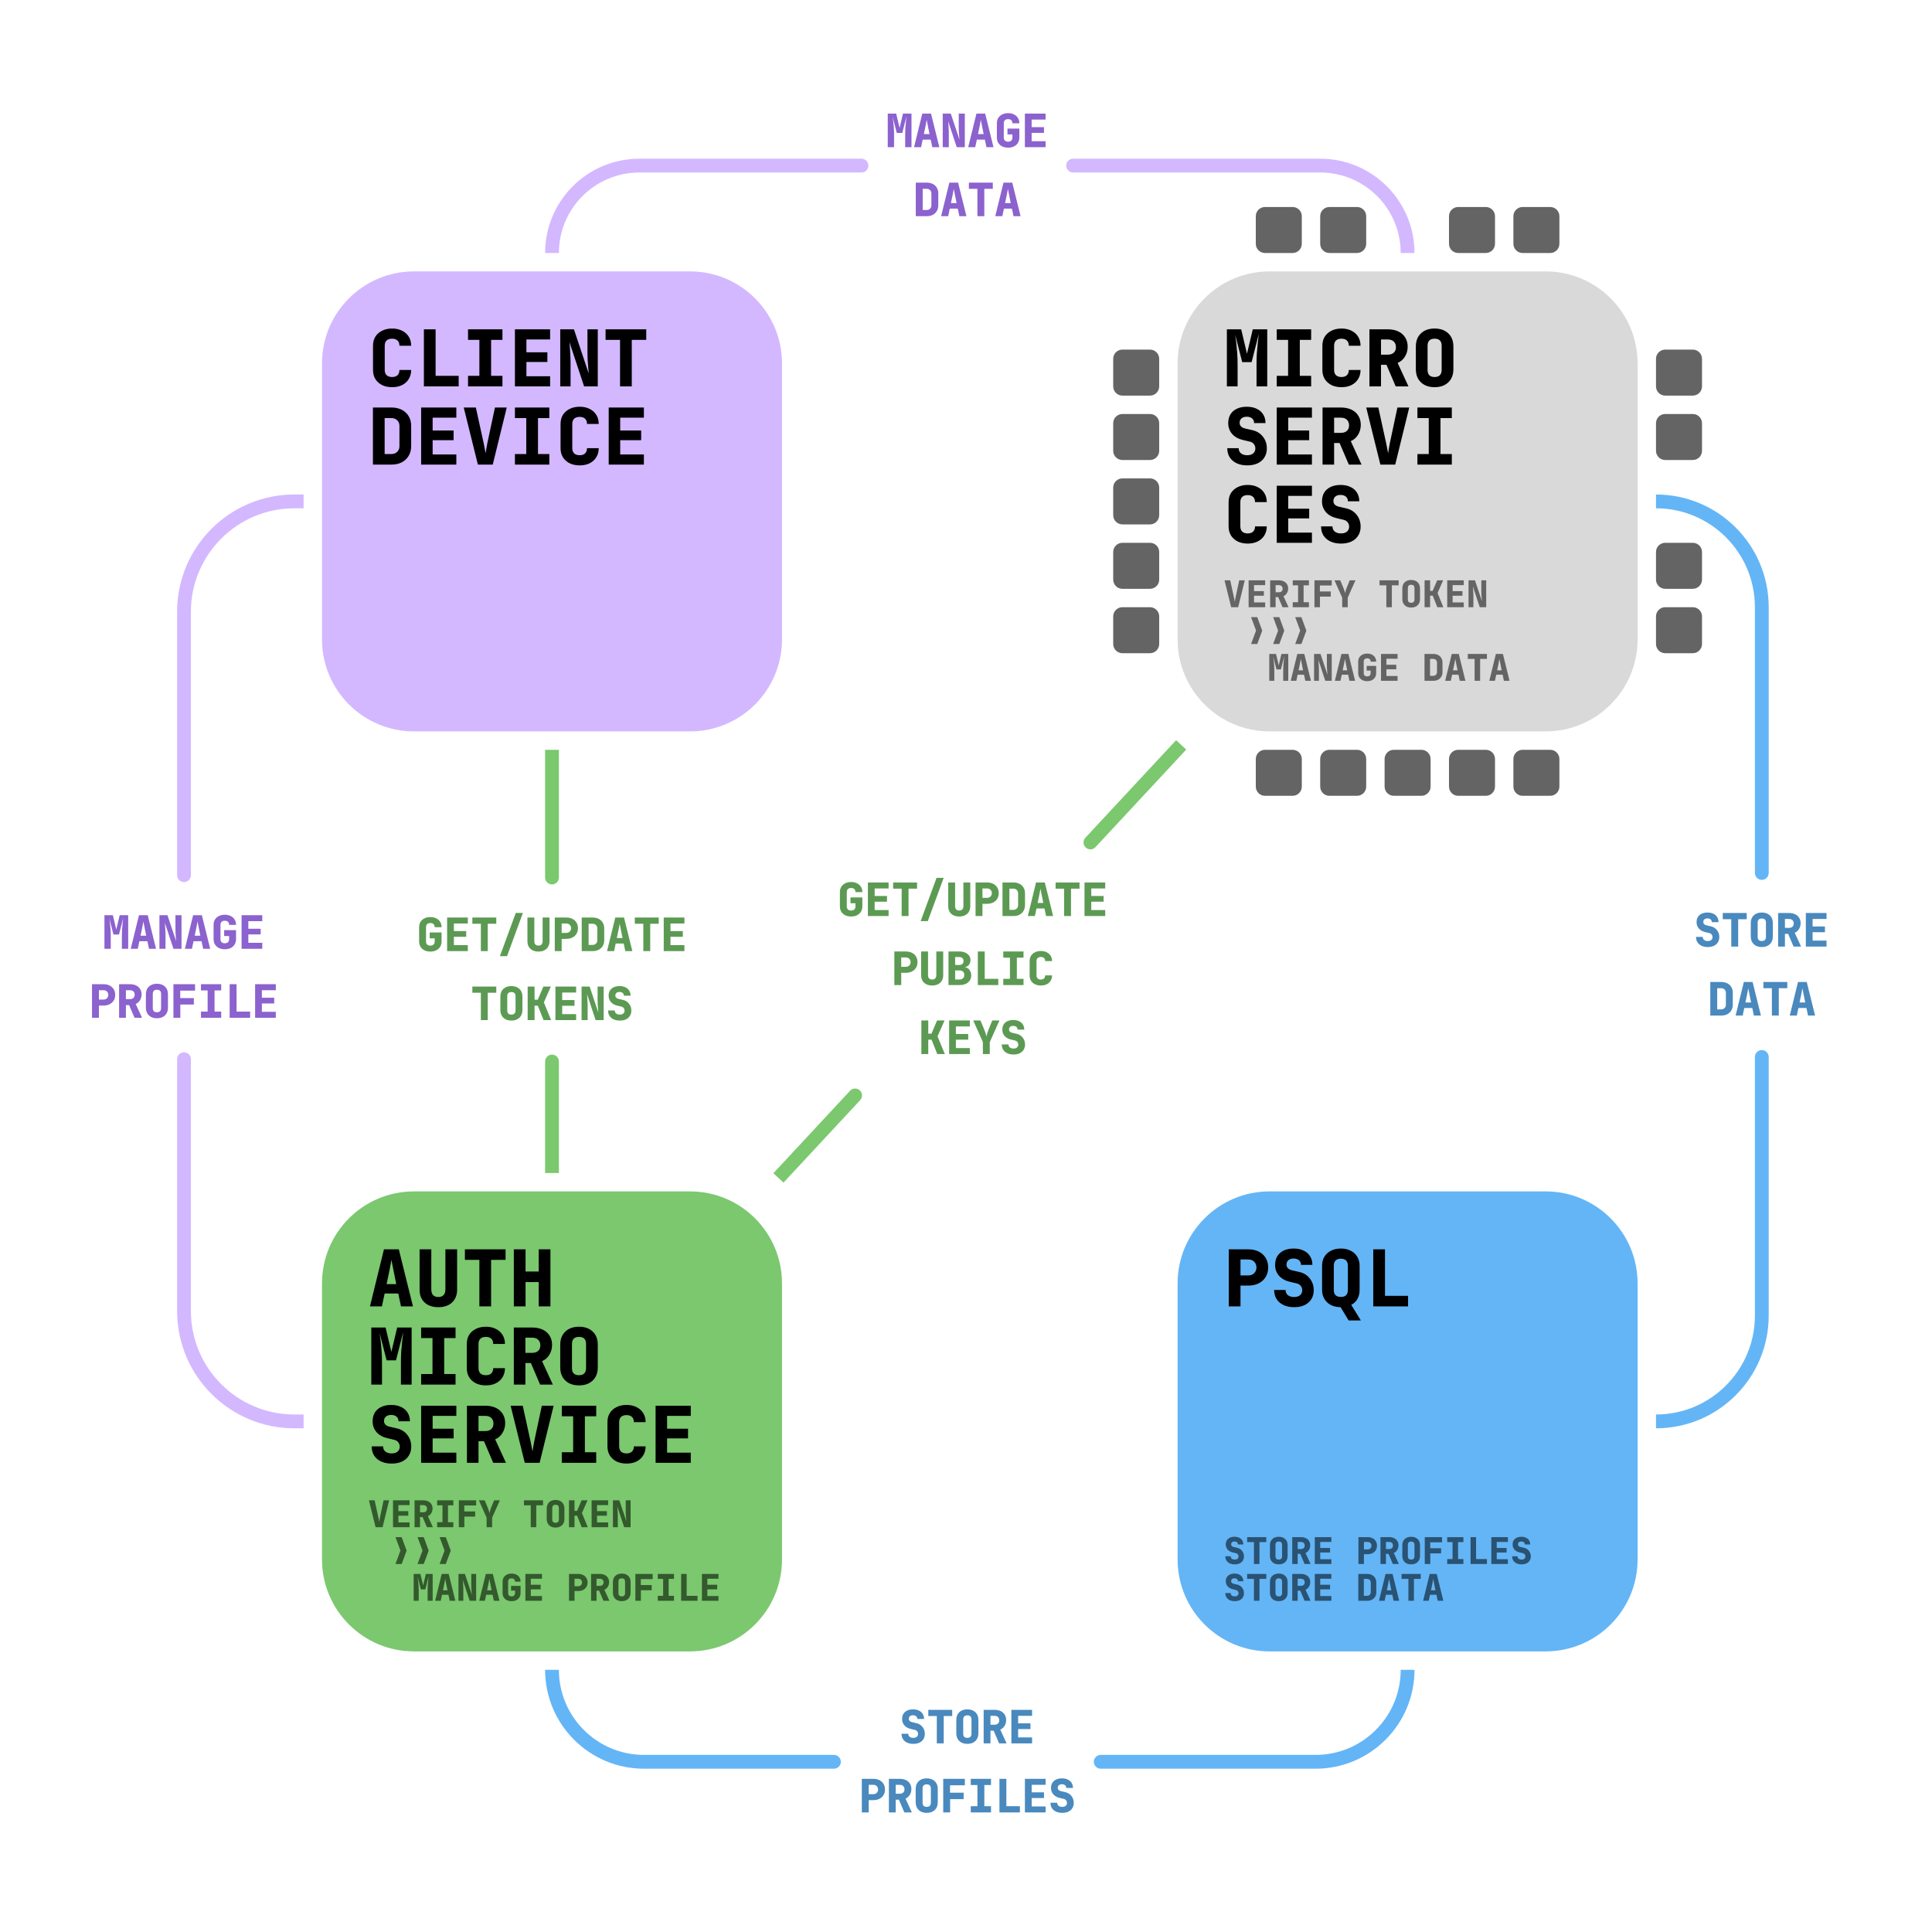 <svg width="840" height="840" viewBox="0 0 840 840" fill="none" xmlns="http://www.w3.org/2000/svg">
<path d="M300 518H180C157.909 518 140 535.909 140 558V678C140 700.091 157.909 718 180 718H300C322.091 718 340 700.091 340 678V558C340 535.909 322.091 518 300 518Z" fill="#7BC86F"/>
<path d="M160.85 568L166.936 543.18H173.396L179.55 568H174.348L173.158 562.39H167.242L166.052 568H160.85ZM168.092 558.31H172.274L171.084 552.326C170.925 551.464 170.755 550.614 170.574 549.776C170.415 548.914 170.291 548.246 170.2 547.77C170.109 548.246 169.985 548.904 169.826 549.742C169.69 550.58 169.531 551.43 169.35 552.292L168.092 558.31ZM190.587 568.34C188.071 568.34 186.076 567.66 184.603 566.3C183.152 564.94 182.427 563.082 182.427 560.724V543.18H187.527V560.69C187.527 561.732 187.787 562.538 188.309 563.104C188.853 563.648 189.612 563.92 190.587 563.92C191.539 563.92 192.287 563.648 192.831 563.104C193.375 562.538 193.647 561.732 193.647 560.69V543.18H198.747V560.724C198.747 563.058 198.01 564.918 196.537 566.3C195.086 567.66 193.103 568.34 190.587 568.34ZM208.424 568V547.77H202.134V543.18H219.814V547.77H213.524V568H208.424ZM223.404 568V543.18H228.504V552.836H234.216V543.18H239.316V568H234.216V557.426H228.504V568H223.404ZM161.428 602V577.18H167.65L170.166 587.788L172.682 577.18H178.972V602H174.314V592.48C174.314 590.826 174.359 589.204 174.45 587.618C174.563 586.032 174.699 584.524 174.858 583.096C175.017 581.668 175.164 580.376 175.3 579.22L172.172 591.46H168.092L165.032 579.526C165.191 580.5 165.349 581.668 165.508 583.028C165.667 584.388 165.803 585.872 165.916 587.482C166.029 589.068 166.086 590.734 166.086 592.48V602H161.428ZM183.107 602V597.41H188.037V581.77H183.107V577.18H198.067V581.77H193.137V597.41H198.067V602H183.107ZM211.246 602.34C209.59 602.34 208.14 602.034 206.894 601.422C205.646 600.788 204.672 599.914 203.97 598.804C203.29 597.67 202.95 596.356 202.95 594.86V584.32C202.95 582.802 203.29 581.486 203.97 580.376C204.672 579.266 205.646 578.404 206.894 577.792C208.14 577.158 209.59 576.84 211.246 576.84C212.922 576.84 214.374 577.158 215.598 577.792C216.844 578.404 217.808 579.266 218.488 580.376C219.19 581.486 219.542 582.802 219.542 584.32H214.442C214.442 583.322 214.158 582.564 213.592 582.042C213.048 581.52 212.266 581.26 211.246 581.26C210.226 581.26 209.432 581.52 208.866 582.042C208.322 582.564 208.05 583.322 208.05 584.32V594.86C208.05 595.834 208.322 596.594 208.866 597.138C209.432 597.66 210.226 597.92 211.246 597.92C212.266 597.92 213.048 597.66 213.592 597.138C214.158 596.594 214.442 595.834 214.442 594.86H219.542C219.542 596.356 219.19 597.67 218.488 598.804C217.808 599.914 216.844 600.788 215.598 601.422C214.374 602.034 212.922 602.34 211.246 602.34ZM223.404 602V577.18H231.36C233.128 577.18 234.658 577.486 235.95 578.098C237.242 578.71 238.24 579.582 238.942 580.716C239.668 581.85 240.03 583.186 240.03 584.728C240.03 586.338 239.634 587.776 238.84 589.046C238.07 590.316 237.016 591.234 235.678 591.8L240.37 602H234.828L230.816 592.616H228.436V602H223.404ZM228.436 588.196H231.36C232.494 588.196 233.366 587.912 233.978 587.346C234.612 586.78 234.93 585.986 234.93 584.966C234.93 583.9 234.612 583.074 233.978 582.484C233.366 581.894 232.494 581.6 231.36 581.6H228.436V588.196ZM251.746 602.34C249.254 602.34 247.27 601.638 245.796 600.232C244.324 598.826 243.586 596.922 243.586 594.52V584.66C243.586 582.234 244.324 580.33 245.796 578.948C247.27 577.542 249.254 576.84 251.746 576.84C254.24 576.84 256.224 577.542 257.696 578.948C259.17 580.33 259.906 582.234 259.906 584.66V594.52C259.906 596.922 259.17 598.826 257.696 600.232C256.224 601.638 254.24 602.34 251.746 602.34ZM251.746 597.92C252.766 597.92 253.526 597.66 254.024 597.138C254.546 596.594 254.806 595.834 254.806 594.86V584.32C254.806 583.322 254.558 582.564 254.058 582.042C253.56 581.52 252.79 581.26 251.746 581.26C250.704 581.26 249.934 581.52 249.434 582.042C248.936 582.564 248.686 583.322 248.686 584.32V594.86C248.686 595.834 248.936 596.594 249.434 597.138C249.956 597.66 250.726 597.92 251.746 597.92ZM170.268 636.34C168.523 636.34 166.993 636.034 165.678 635.422C164.386 634.81 163.377 633.948 162.652 632.838C161.949 631.704 161.598 630.378 161.598 628.86H166.562C166.562 629.79 166.891 630.538 167.548 631.104C168.228 631.648 169.135 631.92 170.268 631.92C171.379 631.92 172.24 631.66 172.852 631.138C173.487 630.594 173.804 629.88 173.804 628.996C173.804 628.294 173.6 627.67 173.192 627.126C172.784 626.56 172.183 626.186 171.39 626.004L168.364 625.29C166.415 624.836 164.862 623.964 163.706 622.672C162.573 621.358 162.006 619.794 162.006 617.98C162.006 616.506 162.323 615.238 162.958 614.172C163.615 613.106 164.545 612.29 165.746 611.724C166.97 611.134 168.409 610.84 170.064 610.84C171.741 610.84 173.181 611.134 174.382 611.724C175.606 612.29 176.547 613.106 177.204 614.172C177.884 615.238 178.224 616.496 178.224 617.946H173.26C173.26 617.084 172.977 616.416 172.41 615.94C171.843 615.442 171.061 615.192 170.064 615.192C169.089 615.192 168.33 615.43 167.786 615.906C167.242 616.382 166.97 617.016 166.97 617.81C166.97 618.468 167.174 619 167.582 619.408C167.99 619.816 168.568 620.11 169.316 620.292L172.444 621.006C174.393 621.436 175.935 622.378 177.068 623.828C178.224 625.256 178.802 626.978 178.802 628.996C178.802 630.47 178.451 631.762 177.748 632.872C177.068 633.982 176.082 634.844 174.79 635.456C173.521 636.046 172.013 636.34 170.268 636.34ZM183.107 636V611.18H198.407V615.6H188.105V621.176H197.217V625.392H188.105V631.58H198.407V636H183.107ZM203.018 636V611.18H210.974C212.742 611.18 214.272 611.486 215.564 612.098C216.856 612.71 217.852 613.582 218.556 614.716C219.28 615.85 219.644 617.186 219.644 618.728C219.644 620.338 219.246 621.776 218.454 623.046C217.682 624.316 216.628 625.234 215.292 625.8L219.984 636H214.442L210.43 626.616H208.05V636H203.018ZM208.05 622.196H210.974C212.106 622.196 212.98 621.912 213.592 621.346C214.226 620.78 214.544 619.986 214.544 618.966C214.544 617.9 214.226 617.074 213.592 616.484C212.98 615.894 212.106 615.6 210.974 615.6H208.05V622.196ZM228.164 636L222.01 611.18H227.28L230.714 626.854C230.828 627.398 230.964 628.09 231.122 628.928C231.304 629.766 231.44 630.48 231.53 631.07C231.62 630.48 231.734 629.766 231.87 628.928C232.006 628.09 232.13 627.386 232.244 626.82L235.576 611.18H240.71L234.624 636H228.164ZM244.266 636V631.41H249.196V615.77H244.266V611.18H259.226V615.77H254.296V631.41H259.226V636H244.266ZM272.406 636.34C270.75 636.34 269.3 636.034 268.054 635.422C266.806 634.788 265.832 633.914 265.13 632.804C264.45 631.67 264.11 630.356 264.11 628.86V618.32C264.11 616.802 264.45 615.486 265.13 614.376C265.832 613.266 266.806 612.404 268.054 611.792C269.3 611.158 270.75 610.84 272.406 610.84C274.082 610.84 275.534 611.158 276.758 611.792C278.004 612.404 278.968 613.266 279.648 614.376C280.35 615.486 280.702 616.802 280.702 618.32H275.602C275.602 617.322 275.318 616.564 274.752 616.042C274.208 615.52 273.426 615.26 272.406 615.26C271.386 615.26 270.592 615.52 270.026 616.042C269.482 616.564 269.21 617.322 269.21 618.32V628.86C269.21 629.834 269.482 630.594 270.026 631.138C270.592 631.66 271.386 631.92 272.406 631.92C273.426 631.92 274.208 631.66 274.752 631.138C275.318 630.594 275.602 629.834 275.602 628.86H280.702C280.702 630.356 280.35 631.67 279.648 632.804C278.968 633.914 278.004 634.788 276.758 635.422C275.534 636.034 274.082 636.34 272.406 636.34ZM285.04 636V611.18H300.34V615.6H290.038V621.176H299.15V625.392H290.038V631.58H300.34V636H285.04Z" fill="black"/>
<path d="M163.296 664L160.4 652.32H162.88L164.496 659.696C164.549 659.952 164.613 660.278 164.688 660.672C164.773 661.066 164.837 661.402 164.88 661.68C164.923 661.402 164.976 661.066 165.04 660.672C165.104 660.278 165.163 659.946 165.216 659.68L166.784 652.32H169.2L166.336 664H163.296ZM170.874 664V652.32H178.074V654.4H173.226V657.024H177.514V659.008H173.226V661.92H178.074V664H170.874ZM180.243 664V652.32H183.988C184.82 652.32 185.54 652.464 186.148 652.752C186.756 653.04 187.225 653.45 187.556 653.984C187.897 654.518 188.068 655.146 188.068 655.872C188.068 656.63 187.881 657.306 187.508 657.904C187.145 658.502 186.649 658.934 186.02 659.2L188.227 664H185.62L183.732 659.584H182.612V664H180.243ZM182.612 657.504H183.988C184.521 657.504 184.932 657.37 185.22 657.104C185.518 656.838 185.668 656.464 185.668 655.984C185.668 655.482 185.518 655.094 185.22 654.816C184.932 654.538 184.521 654.4 183.988 654.4H182.612V657.504ZM190.061 664V661.84H192.381V654.48H190.061V652.32H197.101V654.48H194.781V661.84H197.101V664H190.061ZM199.495 664V652.32H207.016V654.56H201.864V657.152H206.598V659.392H201.896V664H199.495ZM211.568 664V659.84L208.208 652.32H210.72L212.192 655.84C212.342 656.192 212.47 656.566 212.576 656.96C212.694 657.354 212.774 657.674 212.816 657.92C212.87 657.674 212.944 657.354 213.04 656.96C213.148 656.566 213.27 656.192 213.408 655.84L214.832 652.32H217.328L213.968 659.84V664H211.568ZM230.756 664V654.48H227.796V652.32H236.116V654.48H233.156V664H230.756ZM241.55 664.16C240.376 664.16 239.444 663.83 238.75 663.168C238.056 662.506 237.71 661.61 237.71 660.48V655.84C237.71 654.698 238.056 653.802 238.75 653.152C239.444 652.49 240.376 652.16 241.55 652.16C242.724 652.16 243.656 652.49 244.35 653.152C245.044 653.802 245.39 654.698 245.39 655.84V660.48C245.39 661.61 245.044 662.506 244.35 663.168C243.656 663.83 242.724 664.16 241.55 664.16ZM241.55 662.08C242.03 662.08 242.388 661.958 242.622 661.712C242.868 661.456 242.99 661.098 242.99 660.64V655.68C242.99 655.21 242.872 654.854 242.638 654.608C242.404 654.362 242.04 654.24 241.55 654.24C241.06 654.24 240.696 654.362 240.462 654.608C240.228 654.854 240.11 655.21 240.11 655.68V660.64C240.11 661.098 240.228 661.456 240.462 661.712C240.708 661.958 241.07 662.08 241.55 662.08ZM247.384 664V652.32H249.784V656.896H250.904L252.856 652.32H255.448L253.016 657.84L255.544 664H252.92L250.92 658.992H249.784V664H247.384ZM257.218 664V652.32H264.418V654.4H259.57V657.024H263.858V659.008H259.57V661.92H264.418V664H257.218ZM266.492 664V652.32H269.292L272.316 661.36C272.284 660.966 272.246 660.512 272.204 660C272.16 659.478 272.124 658.96 272.092 658.448C272.07 657.926 272.06 657.482 272.06 657.12V652.32H274.172V664H271.372L268.38 654.96C268.412 655.302 268.444 655.706 268.476 656.176C268.508 656.646 268.534 657.12 268.556 657.6C268.588 658.08 268.604 658.506 268.604 658.88V664H266.492ZM174.634 680H171.946L174.106 674.16L171.946 668.32H174.634L176.794 674.192L174.634 680ZM184.228 680H181.539L183.7 674.16L181.539 668.32H184.228L186.388 674.192L184.228 680ZM193.821 680H191.133L193.293 674.16L191.133 668.32H193.821L195.981 674.192L193.821 680ZM179.86 696V684.32H182.788L183.972 689.312L185.156 684.32H188.116V696H185.924V691.52C185.924 690.742 185.945 689.978 185.988 689.232C186.041 688.486 186.105 687.776 186.18 687.104C186.254 686.432 186.324 685.824 186.388 685.28L184.916 691.04H182.996L181.556 685.424C181.63 685.882 181.705 686.432 181.78 687.072C181.854 687.712 181.918 688.41 181.972 689.168C182.025 689.914 182.052 690.698 182.052 691.52V696H179.86ZM189.181 696L192.045 684.32H195.085L197.981 696H195.533L194.973 693.36H192.189L191.629 696H189.181ZM192.589 691.44H194.557L193.997 688.624C193.923 688.218 193.843 687.818 193.757 687.424C193.683 687.018 193.624 686.704 193.581 686.48C193.539 686.704 193.48 687.014 193.405 687.408C193.341 687.802 193.267 688.202 193.181 688.608L192.589 691.44ZM199.335 696V684.32H202.136L205.16 693.36C205.128 692.966 205.09 692.512 205.048 692C205.004 691.478 204.968 690.96 204.936 690.448C204.914 689.926 204.904 689.482 204.904 689.12V684.32H207.016V696H204.216L201.224 686.96C201.256 687.302 201.288 687.706 201.32 688.176C201.352 688.646 201.378 689.12 201.4 689.6C201.432 690.08 201.448 690.506 201.448 690.88V696H199.335ZM208.368 696L211.232 684.32H214.272L217.168 696H214.72L214.16 693.36H211.376L210.816 696H208.368ZM211.776 691.44H213.744L213.184 688.624C213.11 688.218 213.03 687.818 212.944 687.424C212.87 687.018 212.812 686.704 212.768 686.48C212.726 686.704 212.668 687.014 212.592 687.408C212.528 687.802 212.454 688.202 212.368 688.608L211.776 691.44ZM222.426 696.16C221.648 696.16 220.966 696.016 220.378 695.728C219.792 695.43 219.334 695.018 219.002 694.496C218.682 693.962 218.522 693.344 218.522 692.64V687.68C218.522 686.966 218.682 686.346 219.002 685.824C219.334 685.302 219.792 684.896 220.378 684.608C220.966 684.31 221.648 684.16 222.426 684.16C223.216 684.16 223.898 684.31 224.474 684.608C225.062 684.896 225.514 685.302 225.834 685.824C226.166 686.346 226.33 686.966 226.33 687.68H223.93C223.93 687.21 223.798 686.854 223.53 686.608C223.274 686.362 222.906 686.24 222.426 686.24C221.946 686.24 221.574 686.362 221.306 686.608C221.05 686.854 220.922 687.21 220.922 687.68V692.64C220.922 693.098 221.05 693.456 221.306 693.712C221.574 693.958 221.946 694.08 222.426 694.08C222.906 694.08 223.274 693.958 223.53 693.712C223.798 693.456 223.93 693.098 223.93 692.64V691.552H222.202V689.52H226.33V692.64C226.33 693.344 226.166 693.962 225.834 694.496C225.514 695.018 225.062 695.43 224.474 695.728C223.898 696.016 223.216 696.16 222.426 696.16ZM228.436 696V684.32H235.636V686.4H230.788V689.024H235.076V691.008H230.788V693.92H235.636V696H228.436ZM247.4 696V684.32H251.384C252.206 684.32 252.92 684.474 253.528 684.784C254.146 685.094 254.622 685.526 254.952 686.08C255.294 686.634 255.464 687.286 255.464 688.032C255.464 688.768 255.294 689.418 254.952 689.984C254.61 690.538 254.136 690.97 253.528 691.28C252.92 691.59 252.206 691.744 251.384 691.744H249.8V696H247.4ZM249.8 689.664H251.384C251.896 689.664 252.302 689.51 252.6 689.2C252.91 688.89 253.064 688.502 253.064 688.032C253.064 687.562 252.91 687.174 252.6 686.864C252.302 686.554 251.896 686.4 251.384 686.4H249.8V689.664ZM256.994 696V684.32H260.738C261.57 684.32 262.29 684.464 262.898 684.752C263.506 685.04 263.974 685.45 264.306 685.984C264.646 686.518 264.818 687.146 264.818 687.872C264.818 688.63 264.63 689.306 264.258 689.904C263.894 690.502 263.398 690.934 262.77 691.2L264.978 696H262.37L260.482 691.584H259.362V696H256.994ZM259.362 689.504H260.738C261.27 689.504 261.682 689.37 261.97 689.104C262.268 688.838 262.418 688.464 262.418 687.984C262.418 687.482 262.268 687.094 261.97 686.816C261.682 686.538 261.27 686.4 260.738 686.4H259.362V689.504ZM270.332 696.16C269.158 696.16 268.224 695.83 267.532 695.168C266.838 694.506 266.492 693.61 266.492 692.48V687.84C266.492 686.698 266.838 685.802 267.532 685.152C268.224 684.49 269.158 684.16 270.332 684.16C271.504 684.16 272.438 684.49 273.132 685.152C273.824 685.802 274.172 686.698 274.172 687.84V692.48C274.172 693.61 273.824 694.506 273.132 695.168C272.438 695.83 271.504 696.16 270.332 696.16ZM270.332 694.08C270.812 694.08 271.168 693.958 271.404 693.712C271.648 693.456 271.772 693.098 271.772 692.64V687.68C271.772 687.21 271.654 686.854 271.42 686.608C271.184 686.362 270.822 686.24 270.332 686.24C269.84 686.24 269.478 686.362 269.244 686.608C269.008 686.854 268.892 687.21 268.892 687.68V692.64C268.892 693.098 269.008 693.456 269.244 693.712C269.488 693.958 269.852 694.08 270.332 694.08ZM276.246 696V684.32H283.766V686.56H278.614V689.152H283.348V691.392H278.646V696H276.246ZM285.998 696V693.84H288.318V686.48H285.998V684.32H293.038V686.48H290.718V693.84H293.038V696H285.998ZM296.152 696V684.32H298.552V693.84H303.272V696H296.152ZM305.186 696V684.32H312.386V686.4H307.538V689.024H311.826V691.008H307.538V693.92H312.386V696H305.186Z" fill="#33592D"/>
<path d="M672 118H552C529.909 118 512 135.909 512 158V278C512 300.091 529.909 318 552 318H672C694.091 318 712 300.091 712 278V158C712 135.909 694.091 118 672 118Z" fill="#D9D9D9"/>
<path d="M533.428 168V143.18H539.65L542.166 153.788L544.682 143.18H550.972V168H546.314V158.48C546.314 156.825 546.36 155.205 546.45 153.618C546.564 152.031 546.7 150.524 546.858 149.096C547.016 147.668 547.164 146.376 547.3 145.22L544.172 157.46H540.092L537.032 145.526C537.19 146.501 537.35 147.668 537.508 149.028C537.666 150.388 537.802 151.873 537.916 153.482C538.03 155.069 538.086 156.735 538.086 158.48V168H533.428ZM555.106 168V163.41H560.036V147.77H555.106V143.18H570.066V147.77H565.136V163.41H570.066V168H555.106ZM583.246 168.34C581.59 168.34 580.14 168.034 578.894 167.422C577.646 166.787 576.672 165.915 575.97 164.804C575.29 163.671 574.95 162.356 574.95 160.86V150.32C574.95 148.801 575.29 147.487 575.97 146.376C576.672 145.265 577.646 144.404 578.894 143.792C580.14 143.157 581.59 142.84 583.246 142.84C584.922 142.84 586.374 143.157 587.598 143.792C588.844 144.404 589.808 145.265 590.488 146.376C591.19 147.487 591.542 148.801 591.542 150.32H586.442C586.442 149.323 586.158 148.563 585.592 148.042C585.048 147.521 584.266 147.26 583.246 147.26C582.226 147.26 581.432 147.521 580.866 148.042C580.322 148.563 580.05 149.323 580.05 150.32V160.86C580.05 161.835 580.322 162.594 580.866 163.138C581.432 163.659 582.226 163.92 583.246 163.92C584.266 163.92 585.048 163.659 585.592 163.138C586.158 162.594 586.442 161.835 586.442 160.86H591.542C591.542 162.356 591.19 163.671 590.488 164.804C589.808 165.915 588.844 166.787 587.598 167.422C586.374 168.034 584.922 168.34 583.246 168.34ZM595.404 168V143.18H603.36C605.128 143.18 606.658 143.486 607.95 144.098C609.242 144.71 610.24 145.583 610.942 146.716C611.668 147.849 612.03 149.187 612.03 150.728C612.03 152.337 611.634 153.777 610.84 155.046C610.07 156.315 609.016 157.233 607.678 157.8L612.37 168H606.828L602.816 158.616H600.436V168H595.404ZM600.436 154.196H603.36C604.494 154.196 605.366 153.913 605.978 153.346C606.612 152.779 606.93 151.986 606.93 150.966C606.93 149.901 606.612 149.073 605.978 148.484C605.366 147.895 604.494 147.6 603.36 147.6H600.436V154.196ZM623.746 168.34C621.254 168.34 619.27 167.637 617.796 166.232C616.324 164.827 615.586 162.923 615.586 160.52V150.66C615.586 148.235 616.324 146.331 617.796 144.948C619.27 143.543 621.254 142.84 623.746 142.84C626.24 142.84 628.224 143.543 629.696 144.948C631.17 146.331 631.906 148.235 631.906 150.66V160.52C631.906 162.923 631.17 164.827 629.696 166.232C628.224 167.637 626.24 168.34 623.746 168.34ZM623.746 163.92C624.766 163.92 625.526 163.659 626.024 163.138C626.546 162.594 626.806 161.835 626.806 160.86V150.32C626.806 149.323 626.558 148.563 626.058 148.042C625.56 147.521 624.79 147.26 623.746 147.26C622.704 147.26 621.934 147.521 621.434 148.042C620.936 148.563 620.686 149.323 620.686 150.32V160.86C620.686 161.835 620.936 162.594 621.434 163.138C621.956 163.659 622.726 163.92 623.746 163.92ZM542.268 202.34C540.522 202.34 538.992 202.034 537.678 201.422C536.386 200.81 535.378 199.949 534.652 198.838C533.95 197.705 533.598 196.379 533.598 194.86H538.562C538.562 195.789 538.89 196.537 539.548 197.104C540.228 197.648 541.134 197.92 542.268 197.92C543.378 197.92 544.24 197.659 544.852 197.138C545.486 196.594 545.804 195.88 545.804 194.996C545.804 194.293 545.6 193.67 545.192 193.126C544.784 192.559 544.184 192.185 543.39 192.004L540.364 191.29C538.414 190.837 536.862 189.964 535.706 188.672C534.572 187.357 534.006 185.793 534.006 183.98C534.006 182.507 534.324 181.237 534.958 180.172C535.616 179.107 536.544 178.291 537.746 177.724C538.97 177.135 540.41 176.84 542.064 176.84C543.742 176.84 545.18 177.135 546.382 177.724C547.606 178.291 548.546 179.107 549.204 180.172C549.884 181.237 550.224 182.495 550.224 183.946H545.26C545.26 183.085 544.976 182.416 544.41 181.94C543.844 181.441 543.062 181.192 542.064 181.192C541.09 181.192 540.33 181.43 539.786 181.906C539.242 182.382 538.97 183.017 538.97 183.81C538.97 184.467 539.174 185 539.582 185.408C539.99 185.816 540.568 186.111 541.316 186.292L544.444 187.006C546.394 187.437 547.934 188.377 549.068 189.828C550.224 191.256 550.802 192.979 550.802 194.996C550.802 196.469 550.45 197.761 549.748 198.872C549.068 199.983 548.082 200.844 546.79 201.456C545.52 202.046 544.014 202.34 542.268 202.34ZM555.106 202V177.18H570.406V181.6H560.104V187.176H569.216V191.392H560.104V197.58H570.406V202H555.106ZM575.018 202V177.18H582.974C584.742 177.18 586.272 177.486 587.564 178.098C588.856 178.71 589.852 179.583 590.556 180.716C591.28 181.849 591.644 183.187 591.644 184.728C591.644 186.337 591.246 187.777 590.454 189.046C589.682 190.315 588.628 191.233 587.292 191.8L591.984 202H586.442L582.43 192.616H580.05V202H575.018ZM580.05 188.196H582.974C584.106 188.196 584.98 187.913 585.592 187.346C586.226 186.779 586.544 185.986 586.544 184.966C586.544 183.901 586.226 183.073 585.592 182.484C584.98 181.895 584.106 181.6 582.974 181.6H580.05V188.196ZM600.164 202L594.01 177.18H599.28L602.714 192.854C602.828 193.398 602.964 194.089 603.122 194.928C603.304 195.767 603.44 196.481 603.53 197.07C603.62 196.481 603.734 195.767 603.87 194.928C604.006 194.089 604.13 193.387 604.244 192.82L607.576 177.18H612.71L606.624 202H600.164ZM616.266 202V197.41H621.196V181.77H616.266V177.18H631.226V181.77H626.296V197.41H631.226V202H616.266ZM542.472 236.34C540.818 236.34 539.366 236.034 538.12 235.422C536.874 234.788 535.898 233.914 535.196 232.804C534.516 231.67 534.176 230.356 534.176 228.86V218.32C534.176 216.802 534.516 215.486 535.196 214.376C535.898 213.266 536.874 212.404 538.12 211.792C539.366 211.158 540.818 210.84 542.472 210.84C544.15 210.84 545.6 211.158 546.824 211.792C548.07 212.404 549.034 213.266 549.714 214.376C550.416 215.486 550.768 216.802 550.768 218.32H545.668C545.668 217.322 545.384 216.564 544.818 216.042C544.274 215.52 543.492 215.26 542.472 215.26C541.452 215.26 540.658 215.52 540.092 216.042C539.548 216.564 539.276 217.322 539.276 218.32V228.86C539.276 229.834 539.548 230.594 540.092 231.138C540.658 231.66 541.452 231.92 542.472 231.92C543.492 231.92 544.274 231.66 544.818 231.138C545.384 230.594 545.668 229.834 545.668 228.86H550.768C550.768 230.356 550.416 231.67 549.714 232.804C549.034 233.914 548.07 234.788 546.824 235.422C545.6 236.034 544.15 236.34 542.472 236.34ZM555.106 236V211.18H570.406V215.6H560.104V221.176H569.216V225.392H560.104V231.58H570.406V236H555.106ZM583.042 236.34C581.296 236.34 579.766 236.034 578.452 235.422C577.16 234.81 576.15 233.948 575.426 232.838C574.722 231.704 574.372 230.378 574.372 228.86H579.336C579.336 229.79 579.664 230.538 580.322 231.104C581.002 231.648 581.908 231.92 583.042 231.92C584.152 231.92 585.014 231.66 585.626 231.138C586.26 230.594 586.578 229.88 586.578 228.996C586.578 228.294 586.374 227.67 585.966 227.126C585.558 226.56 584.956 226.186 584.164 226.004L581.138 225.29C579.188 224.836 577.636 223.964 576.48 222.672C575.346 221.358 574.78 219.794 574.78 217.98C574.78 216.506 575.096 215.238 575.732 214.172C576.388 213.106 577.318 212.29 578.52 211.724C579.744 211.134 581.182 210.84 582.838 210.84C584.514 210.84 585.954 211.134 587.156 211.724C588.38 212.29 589.32 213.106 589.978 214.172C590.658 215.238 590.998 216.496 590.998 217.946H586.034C586.034 217.084 585.75 216.416 585.184 215.94C584.616 215.442 583.834 215.192 582.838 215.192C581.862 215.192 581.104 215.43 580.56 215.906C580.016 216.382 579.744 217.016 579.744 217.81C579.744 218.468 579.948 219 580.356 219.408C580.764 219.816 581.342 220.11 582.09 220.292L585.218 221.006C587.166 221.436 588.708 222.378 589.842 223.828C590.998 225.256 591.576 226.978 591.576 228.996C591.576 230.47 591.224 231.762 590.522 232.872C589.842 233.982 588.856 234.844 587.564 235.456C586.294 236.046 584.786 236.34 583.042 236.34Z" fill="black"/>
<path d="M535.296 264L532.4 252.32H534.88L536.496 259.696C536.55 259.952 536.614 260.278 536.688 260.672C536.774 261.066 536.838 261.402 536.88 261.68C536.922 261.402 536.976 261.066 537.04 260.672C537.104 260.278 537.162 259.946 537.216 259.68L538.784 252.32H541.2L538.336 264H535.296ZM542.874 264V252.32H550.074V254.4H545.226V257.024H549.514V259.008H545.226V261.92H550.074V264H542.874ZM552.244 264V252.32H555.988C556.82 252.32 557.54 252.464 558.148 252.752C558.756 253.04 559.224 253.45 559.556 253.984C559.896 254.518 560.068 255.146 560.068 255.872C560.068 256.63 559.88 257.306 559.508 257.904C559.144 258.502 558.648 258.934 558.02 259.2L560.228 264H557.62L555.732 259.584H554.612V264H552.244ZM554.612 257.504H555.988C556.52 257.504 556.932 257.37 557.22 257.104C557.518 256.838 557.668 256.464 557.668 255.984C557.668 255.482 557.518 255.094 557.22 254.816C556.932 254.538 556.52 254.4 555.988 254.4H554.612V257.504ZM562.062 264V261.84H564.382V254.48H562.062V252.32H569.102V254.48H566.782V261.84H569.102V264H562.062ZM571.496 264V252.32H579.016V254.56H573.864V257.152H578.598V259.392H573.896V264H571.496ZM583.568 264V259.84L580.208 252.32H582.72L584.192 255.84C584.342 256.192 584.47 256.566 584.576 256.96C584.694 257.354 584.774 257.674 584.816 257.92C584.87 257.674 584.944 257.354 585.04 256.96C585.148 256.566 585.27 256.192 585.408 255.84L586.832 252.32H589.328L585.968 259.84V264H583.568ZM602.756 264V254.48H599.796V252.32H608.116V254.48H605.156V264H602.756ZM613.55 264.16C612.376 264.16 611.444 263.83 610.75 263.168C610.056 262.506 609.71 261.61 609.71 260.48V255.84C609.71 254.698 610.056 253.802 610.75 253.152C611.444 252.49 612.376 252.16 613.55 252.16C614.724 252.16 615.656 252.49 616.35 253.152C617.044 253.802 617.39 254.698 617.39 255.84V260.48C617.39 261.61 617.044 262.506 616.35 263.168C615.656 263.83 614.724 264.16 613.55 264.16ZM613.55 262.08C614.03 262.08 614.388 261.958 614.622 261.712C614.868 261.456 614.99 261.098 614.99 260.64V255.68C614.99 255.21 614.872 254.854 614.638 254.608C614.404 254.362 614.04 254.24 613.55 254.24C613.06 254.24 612.696 254.362 612.462 254.608C612.228 254.854 612.11 255.21 612.11 255.68V260.64C612.11 261.098 612.228 261.456 612.462 261.712C612.708 261.958 613.07 262.08 613.55 262.08ZM619.384 264V252.32H621.784V256.896H622.904L624.856 252.32H627.448L625.016 257.84L627.544 264H624.92L622.92 258.992H621.784V264H619.384ZM629.218 264V252.32H636.418V254.4H631.57V257.024H635.858V259.008H631.57V261.92H636.418V264H629.218ZM638.492 264V252.32H641.292L644.316 261.36C644.284 260.966 644.246 260.512 644.204 260C644.16 259.478 644.124 258.96 644.092 258.448C644.07 257.926 644.06 257.482 644.06 257.12V252.32H646.172V264H643.372L640.38 254.96C640.412 255.302 640.444 255.706 640.476 256.176C640.508 256.646 640.534 257.12 640.556 257.6C640.588 258.08 640.604 258.506 640.604 258.88V264H638.492ZM546.634 280H543.946L546.106 274.16L543.946 268.32H546.634L548.794 274.192L546.634 280ZM556.228 280H553.54L555.7 274.16L553.54 268.32H556.228L558.388 274.192L556.228 280ZM565.822 280H563.134L565.294 274.16L563.134 268.32H565.822L567.982 274.192L565.822 280ZM551.86 296V284.32H554.788L555.972 289.312L557.156 284.32H560.116V296H557.924V291.52C557.924 290.742 557.944 289.978 557.988 289.232C558.04 288.486 558.104 287.776 558.18 287.104C558.254 286.432 558.324 285.824 558.388 285.28L556.916 291.04H554.996L553.556 285.424C553.63 285.882 553.704 286.432 553.78 287.072C553.854 287.712 553.918 288.41 553.972 289.168C554.024 289.914 554.052 290.698 554.052 291.52V296H551.86ZM561.182 296L564.046 284.32H567.086L569.982 296H567.534L566.974 293.36H564.19L563.63 296H561.182ZM564.59 291.44H566.558L565.998 288.624C565.922 288.218 565.842 287.818 565.758 287.424C565.682 287.018 565.624 286.704 565.582 286.48C565.538 286.704 565.48 287.014 565.406 287.408C565.342 287.802 565.266 288.202 565.182 288.608L564.59 291.44ZM571.336 296V284.32H574.136L577.16 293.36C577.128 292.966 577.09 292.512 577.048 292C577.004 291.478 576.968 290.96 576.936 290.448C576.914 289.926 576.904 289.482 576.904 289.12V284.32H579.016V296H576.216L573.224 286.96C573.256 287.302 573.288 287.706 573.32 288.176C573.352 288.646 573.378 289.12 573.4 289.6C573.432 290.08 573.448 290.506 573.448 290.88V296H571.336ZM580.368 296L583.232 284.32H586.272L589.168 296H586.72L586.16 293.36H583.376L582.816 296H580.368ZM583.776 291.44H585.744L585.184 288.624C585.11 288.218 585.03 287.818 584.944 287.424C584.87 287.018 584.812 286.704 584.768 286.48C584.726 286.704 584.668 287.014 584.592 287.408C584.528 287.802 584.454 288.202 584.368 288.608L583.776 291.44ZM594.426 296.16C593.648 296.16 592.966 296.016 592.378 295.728C591.792 295.43 591.334 295.018 591.002 294.496C590.682 293.962 590.522 293.344 590.522 292.64V287.68C590.522 286.966 590.682 286.346 591.002 285.824C591.334 285.302 591.792 284.896 592.378 284.608C592.966 284.31 593.648 284.16 594.426 284.16C595.216 284.16 595.898 284.31 596.474 284.608C597.062 284.896 597.514 285.302 597.834 285.824C598.166 286.346 598.33 286.966 598.33 287.68H595.93C595.93 287.21 595.798 286.854 595.53 286.608C595.274 286.362 594.906 286.24 594.426 286.24C593.946 286.24 593.574 286.362 593.306 286.608C593.05 286.854 592.922 287.21 592.922 287.68V292.64C592.922 293.098 593.05 293.456 593.306 293.712C593.574 293.958 593.946 294.08 594.426 294.08C594.906 294.08 595.274 293.958 595.53 293.712C595.798 293.456 595.93 293.098 595.93 292.64V291.552H594.202V289.52H598.33V292.64C598.33 293.344 598.166 293.962 597.834 294.496C597.514 295.018 597.062 295.43 596.474 295.728C595.898 296.016 595.216 296.16 594.426 296.16ZM600.436 296V284.32H607.636V286.4H602.788V289.024H607.076V291.008H602.788V293.92H607.636V296H600.436ZM619.352 296V284.32H623.144C623.954 284.32 624.658 284.474 625.256 284.784C625.864 285.094 626.334 285.53 626.664 286.096C627.006 286.65 627.176 287.306 627.176 288.064V292.24C627.176 292.986 627.006 293.642 626.664 294.208C626.334 294.774 625.864 295.216 625.256 295.536C624.658 295.846 623.954 296 623.144 296H619.352ZM621.752 293.84H623.144C623.624 293.84 624.014 293.69 624.312 293.392C624.622 293.094 624.776 292.71 624.776 292.24V288.064C624.776 287.594 624.622 287.216 624.312 286.928C624.014 286.63 623.624 286.48 623.144 286.48H621.752V293.84ZM628.338 296L631.202 284.32H634.242L637.138 296H634.69L634.13 293.36H631.346L630.786 296H628.338ZM631.746 291.44H633.714L633.154 288.624C633.078 288.218 632.998 287.818 632.914 287.424C632.838 287.018 632.78 286.704 632.738 286.48C632.694 286.704 632.636 287.014 632.562 287.408C632.498 287.802 632.422 288.202 632.338 288.608L631.746 291.44ZM641.132 296V286.48H638.172V284.32H646.492V286.48H643.532V296H641.132ZM647.526 296L650.39 284.32H653.43L656.326 296H653.878L653.318 293.36H650.534L649.974 296H647.526ZM650.934 291.44H652.902L652.342 288.624C652.266 288.218 652.186 287.818 652.102 287.424C652.026 287.018 651.968 286.704 651.926 286.48C651.882 286.704 651.824 287.014 651.75 287.408C651.686 287.802 651.61 288.202 651.526 288.608L650.934 291.44Z" fill="#646464"/>
<path d="M300 118H180C157.909 118 140 135.909 140 158V278C140 300.091 157.909 318 180 318H300C322.091 318 340 300.091 340 278V158C340 135.909 322.091 118 300 118Z" fill="#D3B8FF"/>
<path d="M170.472 168.34C168.817 168.34 167.367 168.034 166.12 167.422C164.873 166.787 163.899 165.915 163.196 164.804C162.516 163.671 162.176 162.356 162.176 160.86V150.32C162.176 148.801 162.516 147.487 163.196 146.376C163.899 145.265 164.873 144.404 166.12 143.792C167.367 143.157 168.817 142.84 170.472 142.84C172.149 142.84 173.6 143.157 174.824 143.792C176.071 144.404 177.034 145.265 177.714 146.376C178.417 147.487 178.768 148.801 178.768 150.32H173.668C173.668 149.323 173.385 148.563 172.818 148.042C172.274 147.521 171.492 147.26 170.472 147.26C169.452 147.26 168.659 147.521 168.092 148.042C167.548 148.563 167.276 149.323 167.276 150.32V160.86C167.276 161.835 167.548 162.594 168.092 163.138C168.659 163.659 169.452 163.92 170.472 163.92C171.492 163.92 172.274 163.659 172.818 163.138C173.385 162.594 173.668 161.835 173.668 160.86H178.768C178.768 162.356 178.417 163.671 177.714 164.804C177.034 165.915 176.071 166.787 174.824 167.422C173.6 168.034 172.149 168.34 170.472 168.34ZM184.297 168V143.18H189.397V163.41H199.427V168H184.297ZM203.494 168V163.41H208.424V147.77H203.494V143.18H218.454V147.77H213.524V163.41H218.454V168H203.494ZM223.88 168V143.18H239.18V147.6H228.878V153.176H237.99V157.392H228.878V163.58H239.18V168H223.88ZM243.586 168V143.18H249.536L255.962 162.39C255.894 161.551 255.816 160.588 255.724 159.5C255.634 158.389 255.554 157.29 255.486 156.202C255.442 155.091 255.418 154.151 255.418 153.38V143.18H259.906V168H253.956L247.598 148.79C247.666 149.515 247.734 150.377 247.802 151.374C247.87 152.371 247.928 153.38 247.972 154.4C248.04 155.42 248.074 156.327 248.074 157.12V168H243.586ZM269.584 168V147.77H263.294V143.18H280.974V147.77H274.684V168H269.584ZM162.142 202V177.18H170.2C171.923 177.18 173.419 177.509 174.688 178.166C175.98 178.823 176.977 179.753 177.68 180.954C178.405 182.133 178.768 183.527 178.768 185.136V194.01C178.768 195.597 178.405 196.991 177.68 198.192C176.977 199.393 175.98 200.334 174.688 201.014C173.419 201.672 171.923 202 170.2 202H162.142ZM167.242 197.41H170.2C171.22 197.41 172.047 197.093 172.682 196.458C173.339 195.823 173.668 195.007 173.668 194.01V185.136C173.668 184.139 173.339 183.334 172.682 182.722C172.047 182.087 171.22 181.77 170.2 181.77H167.242V197.41ZM183.107 202V177.18H198.407V181.6H188.105V187.176H197.217V191.392H188.105V197.58H198.407V202H183.107ZM207.778 202L201.624 177.18H206.894L210.328 192.854C210.44 193.398 210.576 194.089 210.736 194.928C210.916 195.767 211.052 196.481 211.144 197.07C211.234 196.481 211.348 195.767 211.484 194.928C211.62 194.089 211.744 193.387 211.858 192.82L215.19 177.18H220.324L214.238 202H207.778ZM223.88 202V197.41H228.81V181.77H223.88V177.18H238.84V181.77H233.91V197.41H238.84V202H223.88ZM252.018 202.34C250.364 202.34 248.914 202.034 247.666 201.422C246.42 200.788 245.446 199.915 244.742 198.804C244.062 197.671 243.722 196.356 243.722 194.86V184.32C243.722 182.801 244.062 181.487 244.742 180.376C245.446 179.265 246.42 178.404 247.666 177.792C248.914 177.157 250.364 176.84 252.018 176.84C253.696 176.84 255.146 177.157 256.37 177.792C257.618 178.404 258.58 179.265 259.26 180.376C259.964 181.487 260.314 182.801 260.314 184.32H255.214C255.214 183.323 254.932 182.563 254.364 182.042C253.82 181.521 253.038 181.26 252.018 181.26C250.998 181.26 250.206 181.521 249.638 182.042C249.094 182.563 248.822 183.323 248.822 184.32V194.86C248.822 195.835 249.094 196.594 249.638 197.138C250.206 197.659 250.998 197.92 252.018 197.92C253.038 197.92 253.82 197.659 254.364 197.138C254.932 196.594 255.214 195.835 255.214 194.86H260.314C260.314 196.356 259.964 197.671 259.26 198.804C258.58 199.915 257.618 200.788 256.37 201.422C255.146 202.034 253.696 202.34 252.018 202.34ZM264.654 202V177.18H279.954V181.6H269.652V187.176H278.764V191.392H269.652V197.58H279.954V202H264.654Z" fill="black"/>
<path d="M672 518H552C529.909 518 512 535.909 512 558V678C512 700.091 529.909 718 552 718H672C694.091 718 712 700.091 712 678V558C712 535.909 694.091 518 672 518Z" fill="#64B5F6"/>
<path d="M534.244 568V543.18H542.71C544.456 543.18 545.974 543.508 547.266 544.166C548.58 544.824 549.59 545.742 550.292 546.92C551.018 548.098 551.38 549.482 551.38 551.068C551.38 552.632 551.018 554.014 550.292 555.216C549.566 556.394 548.558 557.312 547.266 557.97C545.974 558.628 544.456 558.956 542.71 558.956H539.344V568H534.244ZM539.344 554.536H542.71C543.798 554.536 544.66 554.208 545.294 553.55C545.952 552.892 546.28 552.066 546.28 551.068C546.28 550.07 545.952 549.244 545.294 548.586C544.66 547.928 543.798 547.6 542.71 547.6H539.344V554.536ZM562.654 568.34C560.91 568.34 559.38 568.034 558.064 567.422C556.772 566.81 555.764 565.948 555.038 564.838C554.336 563.704 553.984 562.378 553.984 560.86H558.948C558.948 561.79 559.278 562.538 559.934 563.104C560.614 563.648 561.522 563.92 562.654 563.92C563.766 563.92 564.626 563.66 565.238 563.138C565.874 562.594 566.19 561.88 566.19 560.996C566.19 560.294 565.986 559.67 565.578 559.126C565.17 558.56 564.57 558.186 563.776 558.004L560.75 557.29C558.802 556.836 557.248 555.964 556.092 554.672C554.96 553.358 554.392 551.794 554.392 549.98C554.392 548.506 554.71 547.238 555.344 546.172C556.002 545.106 556.932 544.29 558.132 543.724C559.356 543.134 560.796 542.84 562.45 542.84C564.128 542.84 565.568 543.134 566.768 543.724C567.992 544.29 568.934 545.106 569.59 546.172C570.27 547.238 570.61 548.496 570.61 549.946H565.646C565.646 549.084 565.364 548.416 564.796 547.94C564.23 547.442 563.448 547.192 562.45 547.192C561.476 547.192 560.716 547.43 560.172 547.906C559.628 548.382 559.356 549.016 559.356 549.81C559.356 550.468 559.56 551 559.968 551.408C560.376 551.816 560.954 552.11 561.702 552.292L564.83 553.006C566.78 553.436 568.322 554.378 569.454 555.828C570.61 557.256 571.188 558.978 571.188 560.996C571.188 562.47 570.838 563.762 570.134 564.872C569.454 565.982 568.468 566.844 567.176 567.456C565.908 568.046 564.4 568.34 562.654 568.34ZM586.374 574.12L582.566 567.864L583.62 568.306C583.528 568.306 583.426 568.306 583.314 568.306C583.2 568.328 583.086 568.34 582.974 568.34C581.342 568.34 579.914 568.034 578.69 567.422C577.466 566.788 576.514 565.904 575.834 564.77C575.154 563.636 574.814 562.334 574.814 560.86V550.32C574.814 548.802 575.154 547.486 575.834 546.376C576.514 545.266 577.466 544.404 578.69 543.792C579.914 543.158 581.342 542.84 582.974 542.84C584.606 542.84 586.034 543.158 587.258 543.792C588.482 544.404 589.434 545.276 590.114 546.41C590.794 547.52 591.134 548.824 591.134 550.32V560.86C591.134 562.334 590.816 563.636 590.182 564.77C589.57 565.88 588.674 566.73 587.496 567.32L591.678 574.12H586.374ZM582.974 563.886C584.038 563.886 584.81 563.626 585.286 563.104C585.784 562.582 586.034 561.834 586.034 560.86V550.32C586.034 549.322 585.772 548.564 585.252 548.042C584.73 547.52 583.97 547.26 582.974 547.26C581.998 547.26 581.24 547.52 580.696 548.042C580.174 548.564 579.914 549.322 579.914 550.32V560.86C579.914 561.834 580.162 562.582 580.662 563.104C581.16 563.626 581.93 563.886 582.974 563.886ZM597.07 568V543.18H602.17V563.41H612.2V568H597.07Z" fill="black"/>
<path d="M536.832 680.16C536.01 680.16 535.29 680.016 534.672 679.728C534.064 679.44 533.59 679.034 533.248 678.512C532.918 677.978 532.752 677.354 532.752 676.64H535.088C535.088 677.078 535.242 677.43 535.552 677.696C535.872 677.952 536.298 678.08 536.832 678.08C537.354 678.08 537.76 677.958 538.048 677.712C538.346 677.456 538.496 677.12 538.496 676.704C538.496 676.374 538.4 676.08 538.208 675.824C538.016 675.558 537.734 675.382 537.36 675.296L535.936 674.96C535.018 674.746 534.288 674.336 533.744 673.728C533.21 673.11 532.944 672.374 532.944 671.52C532.944 670.826 533.094 670.23 533.392 669.728C533.702 669.226 534.138 668.842 534.704 668.576C535.28 668.298 535.958 668.16 536.736 668.16C537.526 668.16 538.202 668.298 538.768 668.576C539.344 668.842 539.786 669.226 540.096 669.728C540.416 670.23 540.576 670.822 540.576 671.504H538.24C538.24 671.098 538.106 670.784 537.84 670.56C537.574 670.326 537.206 670.208 536.736 670.208C536.278 670.208 535.92 670.32 535.664 670.544C535.408 670.768 535.28 671.066 535.28 671.44C535.28 671.75 535.376 672 535.568 672.192C535.76 672.384 536.032 672.522 536.384 672.608L537.856 672.944C538.774 673.146 539.498 673.59 540.032 674.272C540.576 674.944 540.848 675.754 540.848 676.704C540.848 677.398 540.682 678.006 540.352 678.528C540.032 679.05 539.568 679.456 538.96 679.744C538.362 680.022 537.654 680.16 536.832 680.16ZM545.194 680V670.48H542.234V668.32H550.554V670.48H547.594V680H545.194ZM555.988 680.16C554.814 680.16 553.88 679.83 553.188 679.168C552.494 678.506 552.148 677.61 552.148 676.48V671.84C552.148 670.698 552.494 669.802 553.188 669.152C553.88 668.49 554.814 668.16 555.988 668.16C557.16 668.16 558.094 668.49 558.788 669.152C559.48 669.802 559.828 670.698 559.828 671.84V676.48C559.828 677.61 559.48 678.506 558.788 679.168C558.094 679.83 557.16 680.16 555.988 680.16ZM555.988 678.08C556.468 678.08 556.824 677.958 557.06 677.712C557.304 677.456 557.428 677.098 557.428 676.64V671.68C557.428 671.21 557.31 670.854 557.076 670.608C556.84 670.362 556.478 670.24 555.988 670.24C555.496 670.24 555.134 670.362 554.9 670.608C554.664 670.854 554.548 671.21 554.548 671.68V676.64C554.548 677.098 554.664 677.456 554.9 677.712C555.144 677.958 555.508 678.08 555.988 678.08ZM561.838 680V668.32H565.582C566.414 668.32 567.134 668.464 567.742 668.752C568.35 669.04 568.818 669.45 569.15 669.984C569.49 670.518 569.662 671.146 569.662 671.872C569.662 672.63 569.474 673.306 569.102 673.904C568.738 674.502 568.242 674.934 567.614 675.2L569.822 680H567.214L565.326 675.584H564.206V680H561.838ZM564.206 673.504H565.582C566.114 673.504 566.526 673.37 566.814 673.104C567.112 672.838 567.262 672.464 567.262 671.984C567.262 671.482 567.112 671.094 566.814 670.816C566.526 670.538 566.114 670.4 565.582 670.4H564.206V673.504ZM571.656 680V668.32H578.856V670.4H574.008V673.024H578.296V675.008H574.008V677.92H578.856V680H571.656ZM590.618 680V668.32H594.602C595.424 668.32 596.138 668.474 596.746 668.784C597.366 669.094 597.84 669.526 598.17 670.08C598.512 670.634 598.682 671.286 598.682 672.032C598.682 672.768 598.512 673.418 598.17 673.984C597.83 674.538 597.354 674.97 596.746 675.28C596.138 675.59 595.424 675.744 594.602 675.744H593.018V680H590.618ZM593.018 673.664H594.602C595.114 673.664 595.52 673.51 595.818 673.2C596.128 672.89 596.282 672.502 596.282 672.032C596.282 671.562 596.128 671.174 595.818 670.864C595.52 670.554 595.114 670.4 594.602 670.4H593.018V673.664ZM600.212 680V668.32H603.956C604.788 668.32 605.508 668.464 606.116 668.752C606.724 669.04 607.194 669.45 607.524 669.984C607.866 670.518 608.036 671.146 608.036 671.872C608.036 672.63 607.85 673.306 607.476 673.904C607.114 674.502 606.618 674.934 605.988 675.2L608.196 680H605.588L603.7 675.584H602.58V680H600.212ZM602.58 673.504H603.956C604.49 673.504 604.9 673.37 605.188 673.104C605.486 672.838 605.636 672.464 605.636 671.984C605.636 671.482 605.486 671.094 605.188 670.816C604.9 670.538 604.49 670.4 603.956 670.4H602.58V673.504ZM613.55 680.16C612.376 680.16 611.444 679.83 610.75 679.168C610.056 678.506 609.71 677.61 609.71 676.48V671.84C609.71 670.698 610.056 669.802 610.75 669.152C611.444 668.49 612.376 668.16 613.55 668.16C614.724 668.16 615.656 668.49 616.35 669.152C617.044 669.802 617.39 670.698 617.39 671.84V676.48C617.39 677.61 617.044 678.506 616.35 679.168C615.656 679.83 614.724 680.16 613.55 680.16ZM613.55 678.08C614.03 678.08 614.388 677.958 614.622 677.712C614.868 677.456 614.99 677.098 614.99 676.64V671.68C614.99 671.21 614.872 670.854 614.638 670.608C614.404 670.362 614.04 670.24 613.55 670.24C613.06 670.24 612.696 670.362 612.462 670.608C612.228 670.854 612.11 671.21 612.11 671.68V676.64C612.11 677.098 612.228 677.456 612.462 677.712C612.708 677.958 613.07 678.08 613.55 678.08ZM619.464 680V668.32H626.984V670.56H621.832V673.152H626.568V675.392H621.864V680H619.464ZM629.218 680V677.84H631.538V670.48H629.218V668.32H636.258V670.48H633.938V677.84H636.258V680H629.218ZM639.372 680V668.32H641.772V677.84H646.492V680H639.372ZM648.406 680V668.32H655.606V670.4H650.758V673.024H655.046V675.008H650.758V677.92H655.606V680H648.406ZM661.55 680.16C660.73 680.16 660.01 680.016 659.39 679.728C658.782 679.44 658.308 679.034 657.966 678.512C657.636 677.978 657.47 677.354 657.47 676.64H659.806C659.806 677.078 659.962 677.43 660.27 677.696C660.59 677.952 661.018 678.08 661.55 678.08C662.074 678.08 662.478 677.958 662.766 677.712C663.066 677.456 663.214 677.12 663.214 676.704C663.214 676.374 663.118 676.08 662.926 675.824C662.734 675.558 662.452 675.382 662.078 675.296L660.654 674.96C659.738 674.746 659.006 674.336 658.462 673.728C657.93 673.11 657.662 672.374 657.662 671.52C657.662 670.826 657.812 670.23 658.11 669.728C658.42 669.226 658.858 668.842 659.422 668.576C659.998 668.298 660.676 668.16 661.454 668.16C662.244 668.16 662.922 668.298 663.486 668.576C664.062 668.842 664.506 669.226 664.814 669.728C665.134 670.23 665.294 670.822 665.294 671.504H662.958C662.958 671.098 662.826 670.784 662.558 670.56C662.292 670.326 661.924 670.208 661.454 670.208C660.996 670.208 660.638 670.32 660.382 670.544C660.126 670.768 659.998 671.066 659.998 671.44C659.998 671.75 660.094 672 660.286 672.192C660.478 672.384 660.75 672.522 661.102 672.608L662.574 672.944C663.492 673.146 664.218 673.59 664.75 674.272C665.294 674.944 665.566 675.754 665.566 676.704C665.566 677.398 665.402 678.006 665.07 678.528C664.75 679.05 664.286 679.456 663.678 679.744C663.082 680.022 662.372 680.16 661.55 680.16ZM536.832 696.16C536.01 696.16 535.29 696.016 534.672 695.728C534.064 695.44 533.59 695.034 533.248 694.512C532.918 693.978 532.752 693.354 532.752 692.64H535.088C535.088 693.078 535.242 693.43 535.552 693.696C535.872 693.952 536.298 694.08 536.832 694.08C537.354 694.08 537.76 693.958 538.048 693.712C538.346 693.456 538.496 693.12 538.496 692.704C538.496 692.374 538.4 692.08 538.208 691.824C538.016 691.558 537.734 691.382 537.36 691.296L535.936 690.96C535.018 690.746 534.288 690.336 533.744 689.728C533.21 689.11 532.944 688.374 532.944 687.52C532.944 686.826 533.094 686.23 533.392 685.728C533.702 685.226 534.138 684.842 534.704 684.576C535.28 684.298 535.958 684.16 536.736 684.16C537.526 684.16 538.202 684.298 538.768 684.576C539.344 684.842 539.786 685.226 540.096 685.728C540.416 686.23 540.576 686.822 540.576 687.504H538.24C538.24 687.098 538.106 686.784 537.84 686.56C537.574 686.326 537.206 686.208 536.736 686.208C536.278 686.208 535.92 686.32 535.664 686.544C535.408 686.768 535.28 687.066 535.28 687.44C535.28 687.75 535.376 688 535.568 688.192C535.76 688.384 536.032 688.522 536.384 688.608L537.856 688.944C538.774 689.146 539.498 689.59 540.032 690.272C540.576 690.944 540.848 691.754 540.848 692.704C540.848 693.398 540.682 694.006 540.352 694.528C540.032 695.05 539.568 695.456 538.96 695.744C538.362 696.022 537.654 696.16 536.832 696.16ZM545.194 696V686.48H542.234V684.32H550.554V686.48H547.594V696H545.194ZM555.988 696.16C554.814 696.16 553.88 695.83 553.188 695.168C552.494 694.506 552.148 693.61 552.148 692.48V687.84C552.148 686.698 552.494 685.802 553.188 685.152C553.88 684.49 554.814 684.16 555.988 684.16C557.16 684.16 558.094 684.49 558.788 685.152C559.48 685.802 559.828 686.698 559.828 687.84V692.48C559.828 693.61 559.48 694.506 558.788 695.168C558.094 695.83 557.16 696.16 555.988 696.16ZM555.988 694.08C556.468 694.08 556.824 693.958 557.06 693.712C557.304 693.456 557.428 693.098 557.428 692.64V687.68C557.428 687.21 557.31 686.854 557.076 686.608C556.84 686.362 556.478 686.24 555.988 686.24C555.496 686.24 555.134 686.362 554.9 686.608C554.664 686.854 554.548 687.21 554.548 687.68V692.64C554.548 693.098 554.664 693.456 554.9 693.712C555.144 693.958 555.508 694.08 555.988 694.08ZM561.838 696V684.32H565.582C566.414 684.32 567.134 684.464 567.742 684.752C568.35 685.04 568.818 685.45 569.15 685.984C569.49 686.518 569.662 687.146 569.662 687.872C569.662 688.63 569.474 689.306 569.102 689.904C568.738 690.502 568.242 690.934 567.614 691.2L569.822 696H567.214L565.326 691.584H564.206V696H561.838ZM564.206 689.504H565.582C566.114 689.504 566.526 689.37 566.814 689.104C567.112 688.838 567.262 688.464 567.262 687.984C567.262 687.482 567.112 687.094 566.814 686.816C566.526 686.538 566.114 686.4 565.582 686.4H564.206V689.504ZM571.656 696V684.32H578.856V686.4H574.008V689.024H578.296V691.008H574.008V693.92H578.856V696H571.656ZM590.57 696V684.32H594.362C595.174 684.32 595.878 684.474 596.474 684.784C597.082 685.094 597.552 685.53 597.882 686.096C598.224 686.65 598.394 687.306 598.394 688.064V692.24C598.394 692.986 598.224 693.642 597.882 694.208C597.552 694.774 597.082 695.216 596.474 695.536C595.878 695.846 595.174 696 594.362 696H590.57ZM592.97 693.84H594.362C594.842 693.84 595.232 693.69 595.53 693.392C595.84 693.094 595.994 692.71 595.994 692.24V688.064C595.994 687.594 595.84 687.216 595.53 686.928C595.232 686.63 594.842 686.48 594.362 686.48H592.97V693.84ZM599.556 696L602.42 684.32H605.46L608.356 696H605.908L605.348 693.36H602.564L602.004 696H599.556ZM602.964 691.44H604.932L604.372 688.624C604.298 688.218 604.218 687.818 604.132 687.424C604.058 687.018 603.998 686.704 603.956 686.48C603.914 686.704 603.854 687.014 603.78 687.408C603.716 687.802 603.642 688.202 603.556 688.608L602.964 691.44ZM612.35 696V686.48H609.39V684.32H617.71V686.48H614.75V696H612.35ZM618.744 696L621.608 684.32H624.648L627.544 696H625.096L624.536 693.36H621.752L621.192 696H618.744ZM622.152 691.44H624.12L623.56 688.624C623.486 688.218 623.406 687.818 623.32 687.424C623.246 687.018 623.186 686.704 623.144 686.48C623.102 686.704 623.042 687.014 622.968 687.408C622.904 687.802 622.83 688.202 622.744 688.608L622.152 691.44Z" fill="#295273"/>
<path d="M362.58 769C364.236 769 365.58 767.656 365.58 766C365.58 764.344 364.236 763 362.58 763V769ZM478.58 763C476.922 763 475.58 764.344 475.58 766C475.58 767.656 476.922 769 478.58 769V763ZM280 769H362.58V763H280V769ZM478.58 769H572V763H478.58V769ZM572 769C595.748 769 615 749.748 615 726H609C609 746.434 592.434 763 572 763V769ZM237 726C237 749.748 256.252 769 280 769V763C259.566 763 243 746.434 243 726H237Z" fill="#64B5F6"/>
<path d="M397.078 758.2C396.052 758.2 395.152 758.02 394.378 757.66C393.618 757.3 393.026 756.794 392.598 756.14C392.186 755.474 391.978 754.694 391.978 753.8H394.898C394.898 754.346 395.092 754.786 395.478 755.12C395.878 755.44 396.412 755.6 397.078 755.6C397.732 755.6 398.238 755.446 398.598 755.14C398.972 754.82 399.158 754.4 399.158 753.88C399.158 753.466 399.038 753.1 398.798 752.78C398.558 752.446 398.206 752.226 397.738 752.12L395.958 751.7C394.812 751.434 393.898 750.92 393.218 750.16C392.552 749.386 392.218 748.466 392.218 747.4C392.218 746.534 392.406 745.786 392.778 745.16C393.166 744.534 393.712 744.054 394.418 743.72C395.138 743.374 395.986 743.2 396.958 743.2C397.946 743.2 398.792 743.374 399.498 743.72C400.218 744.054 400.772 744.534 401.158 745.16C401.558 745.786 401.758 746.526 401.758 747.38H398.838C398.838 746.874 398.672 746.48 398.338 746.2C398.006 745.906 397.546 745.76 396.958 745.76C396.386 745.76 395.938 745.9 395.618 746.18C395.298 746.46 395.138 746.834 395.138 747.3C395.138 747.686 395.258 748 395.498 748.24C395.738 748.48 396.078 748.654 396.518 748.76L398.358 749.18C399.506 749.434 400.412 749.986 401.078 750.84C401.758 751.68 402.098 752.694 402.098 753.88C402.098 754.746 401.892 755.506 401.478 756.16C401.078 756.814 400.498 757.32 399.738 757.68C398.992 758.026 398.106 758.2 397.078 758.2ZM407.31 758V746.1H403.61V743.4H414.01V746.1H410.31V758H407.31ZM420.584 758.2C419.116 758.2 417.95 757.786 417.084 756.96C416.216 756.134 415.784 755.014 415.784 753.6V747.8C415.784 746.374 416.216 745.254 417.084 744.44C417.95 743.614 419.116 743.2 420.584 743.2C422.05 743.2 423.216 743.614 424.084 744.44C424.95 745.254 425.384 746.374 425.384 747.8V753.6C425.384 755.014 424.95 756.134 424.084 756.96C423.216 757.786 422.05 758.2 420.584 758.2ZM420.584 755.6C421.184 755.6 421.63 755.446 421.924 755.14C422.23 754.82 422.384 754.374 422.384 753.8V747.6C422.384 747.014 422.236 746.566 421.944 746.26C421.65 745.954 421.196 745.8 420.584 745.8C419.97 745.8 419.516 745.954 419.224 746.26C418.93 746.566 418.784 747.014 418.784 747.6V753.8C418.784 754.374 418.93 754.82 419.224 755.14C419.53 755.446 419.984 755.6 420.584 755.6ZM427.676 758V743.4H432.356C433.396 743.4 434.296 743.58 435.056 743.94C435.816 744.3 436.402 744.814 436.816 745.48C437.242 746.146 437.456 746.934 437.456 747.84C437.456 748.786 437.222 749.634 436.756 750.38C436.302 751.126 435.682 751.666 434.896 752L437.656 758H434.396L432.036 752.48H430.636V758H427.676ZM430.636 749.88H432.356C433.022 749.88 433.536 749.714 433.896 749.38C434.268 749.046 434.456 748.58 434.456 747.98C434.456 747.354 434.268 746.866 433.896 746.52C433.536 746.174 433.022 746 432.356 746H430.636V749.88ZM439.728 758V743.4H448.728V746H442.668V749.28H448.028V751.76H442.668V755.4H448.728V758H439.728ZM374.7 788V773.4H379.68C380.708 773.4 381.6 773.594 382.36 773.98C383.134 774.366 383.728 774.906 384.14 775.6C384.568 776.294 384.78 777.106 384.78 778.04C384.78 778.96 384.568 779.774 384.14 780.48C383.714 781.174 383.12 781.714 382.36 782.1C381.6 782.486 380.708 782.68 379.68 782.68H377.7V788H374.7ZM377.7 780.08H379.68C380.32 780.08 380.828 779.886 381.2 779.5C381.588 779.114 381.78 778.626 381.78 778.04C381.78 777.454 381.588 776.966 381.2 776.58C380.828 776.194 380.32 776 379.68 776H377.7V780.08ZM386.472 788V773.4H391.152C392.192 773.4 393.092 773.58 393.852 773.94C394.612 774.3 395.2 774.814 395.612 775.48C396.04 776.146 396.252 776.934 396.252 777.84C396.252 778.786 396.02 779.634 395.552 780.38C395.1 781.126 394.48 781.666 393.692 782L396.452 788H393.192L390.832 782.48H389.432V788H386.472ZM389.432 779.88H391.152C391.82 779.88 392.332 779.714 392.692 779.38C393.066 779.046 393.252 778.58 393.252 777.98C393.252 777.354 393.066 776.866 392.692 776.52C392.332 776.174 391.82 776 391.152 776H389.432V779.88ZM402.924 788.2C401.458 788.2 400.292 787.786 399.424 786.96C398.558 786.134 398.124 785.014 398.124 783.6V777.8C398.124 776.374 398.558 775.254 399.424 774.44C400.292 773.614 401.458 773.2 402.924 773.2C404.392 773.2 405.558 773.614 406.424 774.44C407.292 775.254 407.724 776.374 407.724 777.8V783.6C407.724 785.014 407.292 786.134 406.424 786.96C405.558 787.786 404.392 788.2 402.924 788.2ZM402.924 785.6C403.524 785.6 403.972 785.446 404.264 785.14C404.572 784.82 404.724 784.374 404.724 783.8V777.6C404.724 777.014 404.578 776.566 404.284 776.26C403.992 775.954 403.538 775.8 402.924 775.8C402.312 775.8 401.858 775.954 401.564 776.26C401.272 776.566 401.124 777.014 401.124 777.6V783.8C401.124 784.374 401.272 784.82 401.564 785.14C401.872 785.446 402.324 785.6 402.924 785.6ZM410.096 788V773.4H419.496V776.2H413.056V779.44H418.976V782.24H413.096V788H410.096ZM422.07 788V785.3H424.97V776.1H422.07V773.4H430.87V776.1H427.97V785.3H430.87V788H422.07ZM434.542 788V773.4H437.542V785.3H443.442V788H434.542ZM445.614 788V773.4H454.614V776H448.554V779.28H453.914V781.76H448.554V785.4H454.614V788H445.614ZM461.826 788.2C460.798 788.2 459.898 788.02 459.126 787.66C458.366 787.3 457.772 786.794 457.346 786.14C456.932 785.474 456.726 784.694 456.726 783.8H459.646C459.646 784.346 459.838 784.786 460.226 785.12C460.626 785.44 461.158 785.6 461.826 785.6C462.478 785.6 462.986 785.446 463.346 785.14C463.718 784.82 463.906 784.4 463.906 783.88C463.906 783.466 463.786 783.1 463.546 782.78C463.306 782.446 462.952 782.226 462.486 782.12L460.706 781.7C459.558 781.434 458.646 780.92 457.966 780.16C457.298 779.386 456.966 778.466 456.966 777.4C456.966 776.534 457.152 775.786 457.526 775.16C457.912 774.534 458.458 774.054 459.166 773.72C459.886 773.374 460.732 773.2 461.706 773.2C462.692 773.2 463.538 773.374 464.246 773.72C464.966 774.054 465.518 774.534 465.906 775.16C466.306 775.786 466.506 776.526 466.506 777.38H463.586C463.586 776.874 463.418 776.48 463.086 776.2C462.752 775.906 462.292 775.76 461.706 775.76C461.132 775.76 460.686 775.9 460.366 776.18C460.046 776.46 459.886 776.834 459.886 777.3C459.886 777.686 460.006 778 460.246 778.24C460.486 778.48 460.826 778.654 461.266 778.76L463.106 779.18C464.252 779.434 465.158 779.986 465.826 780.84C466.506 781.68 466.846 782.694 466.846 783.88C466.846 784.746 466.638 785.506 466.226 786.16C465.826 786.814 465.246 787.32 464.486 787.68C463.738 788.026 462.852 788.2 461.826 788.2Z" fill="#4989BD"/>
<path d="M83 460.518C83 458.862 81.657 457.518 80 457.518C78.343 457.518 77 458.862 77 460.518H83ZM77 380.518C77 382.176 78.343 383.518 80 383.518C81.657 383.518 83 382.176 83 380.518H77ZM132 615H128V621H132V615ZM83 570V460.518H77V570H83ZM83 380.518V266H77V380.518H83ZM128 221H132V215H128V221ZM83 266C83 241.148 103.147 221 128 221V215C99.833 215 77 237.834 77 266H83ZM128 615C103.147 615 83 594.852 83 570H77C77 598.166 99.833 621 128 621V615Z" fill="#D3B8FF"/>
<path d="M45.413 412.518V397.918H49.073L50.553 404.158L52.033 397.918H55.733V412.518H52.993V406.918C52.993 405.946 53.02 404.992 53.073 404.058C53.14 403.126 53.22 402.238 53.313 401.398C53.407 400.558 53.493 399.798 53.573 399.118L51.733 406.318H49.333L47.533 399.298C47.627 399.872 47.72 400.558 47.813 401.358C47.907 402.158 47.987 403.032 48.053 403.978C48.12 404.912 48.153 405.892 48.153 406.918V412.518H45.413ZM56.846 412.518L60.425 397.918H64.225L67.846 412.518H64.785L64.085 409.218H60.605L59.906 412.518H56.846ZM61.105 406.818H63.566L62.865 403.298C62.772 402.792 62.672 402.292 62.566 401.798C62.472 401.292 62.399 400.898 62.346 400.618C62.292 400.898 62.219 401.286 62.126 401.778C62.045 402.272 61.952 402.772 61.846 403.278L61.105 406.818ZM69.318 412.518V397.918H72.818L76.598 409.218C76.558 408.726 76.511 408.158 76.458 407.518C76.404 406.866 76.358 406.218 76.318 405.578C76.291 404.926 76.278 404.372 76.278 403.918V397.918H78.918V412.518H75.418L71.678 401.218C71.718 401.646 71.758 402.152 71.798 402.738C71.838 403.326 71.871 403.918 71.898 404.518C71.938 405.118 71.958 405.652 71.958 406.118V412.518H69.318ZM80.39 412.518L83.97 397.918H87.77L91.39 412.518H88.33L87.63 409.218H84.15L83.45 412.518H80.39ZM84.65 406.818H87.11L86.41 403.298C86.317 402.792 86.216 402.292 86.11 401.798C86.016 401.292 85.943 400.898 85.89 400.618C85.837 400.898 85.763 401.286 85.67 401.778C85.59 402.272 85.496 402.772 85.39 403.278L84.65 406.818ZM97.742 412.718C96.769 412.718 95.915 412.538 95.182 412.178C94.449 411.806 93.876 411.292 93.462 410.638C93.062 409.972 92.862 409.198 92.862 408.318V402.118C92.862 401.226 93.062 400.452 93.462 399.798C93.876 399.146 94.449 398.638 95.182 398.278C95.915 397.906 96.769 397.718 97.742 397.718C98.729 397.718 99.582 397.906 100.302 398.278C101.036 398.638 101.602 399.146 102.002 399.798C102.416 400.452 102.622 401.226 102.622 402.118H99.622C99.622 401.532 99.456 401.086 99.122 400.778C98.802 400.472 98.342 400.318 97.742 400.318C97.142 400.318 96.675 400.472 96.342 400.778C96.022 401.086 95.862 401.532 95.862 402.118V408.318C95.862 408.892 96.022 409.338 96.342 409.658C96.675 409.966 97.142 410.118 97.742 410.118C98.342 410.118 98.802 409.966 99.122 409.658C99.456 409.338 99.622 408.892 99.622 408.318V406.958H97.462V404.418H102.622V408.318C102.622 409.198 102.416 409.972 102.002 410.638C101.602 411.292 101.036 411.806 100.302 412.178C99.582 412.538 98.729 412.718 97.742 412.718ZM105.034 412.518V397.918H114.034V400.518H107.974V403.798H113.334V406.278H107.974V409.918H114.034V412.518H105.034ZM40.007 442.518V427.918H44.987C46.014 427.918 46.907 428.112 47.667 428.498C48.441 428.886 49.034 429.426 49.447 430.118C49.874 430.812 50.087 431.626 50.087 432.558C50.087 433.478 49.874 434.292 49.447 434.998C49.02 435.692 48.427 436.232 47.667 436.618C46.907 437.006 46.014 437.198 44.987 437.198H43.007V442.518H40.007ZM43.007 434.598H44.987C45.627 434.598 46.134 434.406 46.507 434.018C46.894 433.632 47.087 433.146 47.087 432.558C47.087 431.972 46.894 431.486 46.507 431.098C46.134 430.712 45.627 430.518 44.987 430.518H43.007V434.598ZM51.779 442.518V427.918H56.459C57.499 427.918 58.4 428.098 59.16 428.458C59.919 428.818 60.506 429.332 60.919 429.998C61.346 430.666 61.559 431.452 61.559 432.358C61.559 433.306 61.326 434.152 60.859 434.898C60.406 435.646 59.786 436.186 58.999 436.518L61.76 442.518H58.499L56.139 436.998H54.739V442.518H51.779ZM54.739 434.398H56.459C57.126 434.398 57.639 434.232 57.999 433.898C58.373 433.566 58.559 433.098 58.559 432.498C58.559 431.872 58.373 431.386 57.999 431.038C57.639 430.692 57.126 430.518 56.459 430.518H54.739V434.398ZM68.232 442.718C66.765 442.718 65.598 442.306 64.732 441.478C63.865 440.652 63.432 439.532 63.432 438.118V432.318C63.432 430.892 63.865 429.772 64.732 428.958C65.598 428.132 66.765 427.718 68.232 427.718C69.698 427.718 70.865 428.132 71.732 428.958C72.598 429.772 73.032 430.892 73.032 432.318V438.118C73.032 439.532 72.598 440.652 71.732 441.478C70.865 442.306 69.698 442.718 68.232 442.718ZM68.232 440.118C68.832 440.118 69.278 439.966 69.572 439.658C69.878 439.338 70.032 438.892 70.032 438.318V432.118C70.032 431.532 69.885 431.086 69.592 430.778C69.298 430.472 68.845 430.318 68.232 430.318C67.618 430.318 67.165 430.472 66.872 430.778C66.578 431.086 66.432 431.532 66.432 432.118V438.318C66.432 438.892 66.578 439.338 66.872 439.658C67.178 439.966 67.632 440.118 68.232 440.118ZM75.404 442.518V427.918H84.804V430.718H78.364V433.958H84.284V436.758H78.404V442.518H75.404ZM87.376 442.518V439.818H90.276V430.618H87.376V427.918H96.176V430.618H93.276V439.818H96.176V442.518H87.376ZM99.848 442.518V427.918H102.848V439.818H108.748V442.518H99.848ZM110.92 442.518V427.918H119.92V430.518H113.86V433.798H119.22V436.278H113.86V439.918H119.92V442.518H110.92Z" fill="#8B62CE"/>
<path d="M374.566 75C376.224 75 377.566 73.657 377.566 72C377.566 70.343 376.224 69 374.566 69V75ZM466.566 69C464.91 69 463.566 70.343 463.566 72C463.566 73.657 464.91 75 466.566 75V69ZM278 75H374.566V69H278V75ZM466.566 75H574V69H466.566V75ZM574 75C593.33 75 609 90.67 609 110H615C615 87.356 596.644 69 574 69V75ZM243 110C243 90.67 258.67 75 278 75V69C255.356 69 237 87.356 237 110H243Z" fill="#D3B8FF"/>
<path d="M385.98 64V49.4H389.64L391.12 55.64L392.6 49.4H396.3V64H393.56V58.4C393.56 57.427 393.586 56.473 393.64 55.54C393.706 54.607 393.786 53.72 393.88 52.88C393.974 52.04 394.06 51.28 394.14 50.6L392.3 57.8H389.9L388.1 50.78C388.194 51.353 388.286 52.04 388.38 52.84C388.474 53.64 388.554 54.513 388.62 55.46C388.686 56.393 388.72 57.373 388.72 58.4V64H385.98ZM397.412 64L400.992 49.4H404.792L408.412 64H405.352L404.652 60.7H401.172L400.472 64H397.412ZM401.672 58.3H404.132L403.432 54.78C403.338 54.273 403.238 53.773 403.132 53.28C403.038 52.773 402.966 52.38 402.912 52.1C402.858 52.38 402.786 52.767 402.692 53.26C402.612 53.753 402.518 54.253 402.412 54.76L401.672 58.3ZM409.884 64V49.4H413.384L417.164 60.7C417.124 60.207 417.078 59.64 417.024 59C416.97 58.347 416.924 57.7 416.884 57.06C416.858 56.407 416.844 55.853 416.844 55.4V49.4H419.484V64H415.984L412.244 52.7C412.284 53.127 412.324 53.633 412.364 54.22C412.404 54.807 412.438 55.4 412.464 56C412.504 56.6 412.524 57.133 412.524 57.6V64H409.884ZM420.956 64L424.536 49.4H428.336L431.956 64H428.896L428.196 60.7H424.716L424.016 64H420.956ZM425.216 58.3H427.676L426.976 54.78C426.884 54.273 426.784 53.773 426.676 53.28C426.584 52.773 426.51 52.38 426.456 52.1C426.404 52.38 426.33 52.767 426.236 53.26C426.156 53.753 426.064 54.253 425.956 54.76L425.216 58.3ZM438.308 64.2C437.336 64.2 436.482 64.02 435.748 63.66C435.016 63.287 434.442 62.773 434.028 62.12C433.628 61.453 433.428 60.68 433.428 59.8V53.6C433.428 52.706 433.628 51.933 434.028 51.28C434.442 50.627 435.016 50.12 435.748 49.76C436.482 49.386 437.336 49.2 438.308 49.2C439.296 49.2 440.148 49.386 440.868 49.76C441.602 50.12 442.168 50.627 442.568 51.28C442.982 51.933 443.188 52.706 443.188 53.6H440.188C440.188 53.013 440.022 52.566 439.688 52.26C439.368 51.953 438.908 51.8 438.308 51.8C437.708 51.8 437.242 51.953 436.908 52.26C436.588 52.566 436.428 53.013 436.428 53.6V59.8C436.428 60.373 436.588 60.82 436.908 61.14C437.242 61.447 437.708 61.6 438.308 61.6C438.908 61.6 439.368 61.447 439.688 61.14C440.022 60.82 440.188 60.373 440.188 59.8V58.44H438.028V55.9H443.188V59.8C443.188 60.68 442.982 61.453 442.568 62.12C442.168 62.773 441.602 63.287 440.868 63.66C440.148 64.02 439.296 64.2 438.308 64.2ZM445.6 64V49.4H454.6V52H448.54V55.28H453.9V57.76H448.54V61.4H454.6V64H445.6ZM398.172 94V79.4H402.912C403.926 79.4 404.806 79.593 405.552 79.98C406.312 80.367 406.898 80.913 407.312 81.62C407.738 82.313 407.952 83.133 407.952 84.08V89.3C407.952 90.233 407.738 91.053 407.312 91.76C406.898 92.467 406.312 93.02 405.552 93.42C404.806 93.806 403.926 94 402.912 94H398.172ZM401.172 91.3H402.912C403.512 91.3 403.998 91.113 404.372 90.74C404.758 90.367 404.952 89.887 404.952 89.3V84.08C404.952 83.493 404.758 83.02 404.372 82.66C403.998 82.287 403.512 82.1 402.912 82.1H401.172V91.3ZM409.184 94L412.764 79.4H416.564L420.184 94H417.124L416.424 90.7H412.944L412.244 94H409.184ZM413.444 88.3H415.904L415.204 84.78C415.11 84.273 415.01 83.773 414.904 83.28C414.81 82.773 414.738 82.38 414.684 82.1C414.63 82.38 414.558 82.767 414.464 83.26C414.384 83.753 414.29 84.253 414.184 84.76L413.444 88.3ZM424.956 94V82.1H421.256V79.4H431.656V82.1H427.956V94H424.956ZM432.728 94L436.308 79.4H440.108L443.728 94H440.668L439.968 90.7H436.488L435.788 94H432.728ZM436.988 88.3H439.448L438.748 84.78C438.656 84.273 438.556 83.773 438.448 83.28C438.356 82.773 438.282 82.38 438.228 82.1C438.176 82.38 438.102 82.767 438.008 83.26C437.928 83.753 437.836 84.253 437.728 84.76L436.988 88.3Z" fill="#8B62CE"/>
<path d="M243 461.528C243 459.87 241.656 458.528 240 458.528C238.344 458.528 237 459.87 237 461.528H243ZM237 381.528C237 383.184 238.344 384.528 240 384.528C241.656 384.528 243 383.184 243 381.528H237ZM243 510V461.528H237V510H243ZM243 381.528V326H237V381.528H243Z" fill="#7BC86F"/>
<path d="M187.109 413.728C186.136 413.728 185.282 413.548 184.549 413.188C183.816 412.814 183.242 412.3 182.829 411.648C182.429 410.98 182.229 410.208 182.229 409.328V403.128C182.229 402.234 182.429 401.46 182.829 400.808C183.242 400.154 183.816 399.648 184.549 399.288C185.282 398.914 186.136 398.728 187.109 398.728C188.096 398.728 188.949 398.914 189.669 399.288C190.402 399.648 190.969 400.154 191.369 400.808C191.782 401.46 191.989 402.234 191.989 403.128H188.989C188.989 402.54 188.822 402.094 188.489 401.788C188.169 401.48 187.709 401.328 187.109 401.328C186.509 401.328 186.042 401.48 185.709 401.788C185.389 402.094 185.229 402.54 185.229 403.128V409.328C185.229 409.9 185.389 410.348 185.709 410.668C186.042 410.974 186.509 411.128 187.109 411.128C187.709 411.128 188.169 410.974 188.489 410.668C188.822 410.348 188.989 409.9 188.989 409.328V407.968H186.829V405.428H191.989V409.328C191.989 410.208 191.782 410.98 191.369 411.648C190.969 412.3 190.402 412.814 189.669 413.188C188.949 413.548 188.096 413.728 187.109 413.728ZM194.401 413.528V398.928H203.402V401.528H197.341V404.808H202.702V407.288H197.341V410.928H203.402V413.528H194.401ZM209.074 413.528V401.628H205.374V398.928H215.774V401.628H212.074V413.528H209.074ZM217.346 415.728L224.246 396.928H227.346L220.446 415.728H217.346ZM234.118 413.728C232.638 413.728 231.464 413.328 230.598 412.528C229.744 411.728 229.318 410.634 229.318 409.248V398.928H232.318V409.228C232.318 409.84 232.472 410.314 232.778 410.648C233.098 410.968 233.544 411.128 234.118 411.128C234.678 411.128 235.118 410.968 235.438 410.648C235.758 410.314 235.918 409.84 235.918 409.228V398.928H238.918V409.248C238.918 410.62 238.484 411.714 237.618 412.528C236.764 413.328 235.598 413.728 234.118 413.728ZM241.21 413.528V398.928H246.19C247.216 398.928 248.11 399.12 248.87 399.508C249.644 399.894 250.236 400.434 250.65 401.128C251.076 401.82 251.29 402.634 251.29 403.568C251.29 404.488 251.076 405.3 250.65 406.008C250.224 406.7 249.63 407.24 248.87 407.628C248.11 408.014 247.216 408.208 246.19 408.208H244.21V413.528H241.21ZM244.21 405.608H246.19C246.83 405.608 247.336 405.414 247.71 405.028C248.096 404.64 248.29 404.154 248.29 403.568C248.29 402.98 248.096 402.494 247.71 402.108C247.336 401.72 246.83 401.528 246.19 401.528H244.21V405.608ZM252.922 413.528V398.928H257.662C258.676 398.928 259.556 399.12 260.302 399.508C261.062 399.894 261.648 400.44 262.062 401.148C262.488 401.84 262.702 402.66 262.702 403.608V408.828C262.702 409.76 262.488 410.58 262.062 411.288C261.648 411.994 261.062 412.548 260.302 412.948C259.556 413.334 258.676 413.528 257.662 413.528H252.922ZM255.922 410.828H257.662C258.262 410.828 258.748 410.64 259.122 410.268C259.508 409.894 259.702 409.414 259.702 408.828V403.608C259.702 403.02 259.508 402.548 259.122 402.188C258.748 401.814 258.262 401.628 257.662 401.628H255.922V410.828ZM263.934 413.528L267.514 398.928H271.314L274.934 413.528H271.874L271.174 410.228H267.694L266.994 413.528H263.934ZM268.194 407.828H270.654L269.954 404.308C269.862 403.8 269.762 403.3 269.654 402.808C269.562 402.3 269.488 401.908 269.434 401.628C269.382 401.908 269.308 402.294 269.214 402.788C269.134 403.28 269.042 403.78 268.934 404.288L268.194 407.828ZM279.706 413.528V401.628H276.006V398.928H286.406V401.628H282.706V413.528H279.706ZM288.578 413.528V398.928H297.578V401.528H291.518V404.808H296.878V407.288H291.518V410.928H297.578V413.528H288.578ZM209.074 443.528V431.628H205.374V428.928H215.774V431.628H212.074V443.528H209.074ZM222.346 443.728C220.878 443.728 219.712 443.314 218.846 442.488C217.978 441.66 217.546 440.54 217.546 439.128V433.328C217.546 431.9 217.978 430.78 218.846 429.968C219.712 429.14 220.878 428.728 222.346 428.728C223.812 428.728 224.978 429.14 225.846 429.968C226.712 430.78 227.146 431.9 227.146 433.328V439.128C227.146 440.54 226.712 441.66 225.846 442.488C224.978 443.314 223.812 443.728 222.346 443.728ZM222.346 441.128C222.946 441.128 223.392 440.974 223.686 440.668C223.992 440.348 224.146 439.9 224.146 439.328V433.128C224.146 432.54 223.998 432.094 223.706 431.788C223.412 431.48 222.958 431.328 222.346 431.328C221.732 431.328 221.278 431.48 220.986 431.788C220.692 432.094 220.546 432.54 220.546 433.128V439.328C220.546 439.9 220.692 440.348 220.986 440.668C221.292 440.974 221.746 441.128 222.346 441.128ZM229.418 443.528V428.928H232.418V434.648H233.818L236.258 428.928H239.498L236.458 435.828L239.618 443.528H236.338L233.838 437.268H232.418V443.528H229.418ZM241.49 443.528V428.928H250.49V431.528H244.43V434.808H249.79V437.288H244.43V440.928H250.49V443.528H241.49ZM252.862 443.528V428.928H256.362L260.142 440.228C260.102 439.734 260.056 439.168 260.002 438.528C259.948 437.874 259.902 437.228 259.862 436.588C259.836 435.934 259.822 435.38 259.822 434.928V428.928H262.462V443.528H258.962L255.222 432.228C255.262 432.654 255.302 433.16 255.342 433.748C255.382 434.334 255.416 434.928 255.442 435.528C255.482 436.128 255.502 436.66 255.502 437.128V443.528H252.862ZM269.474 443.728C268.448 443.728 267.548 443.548 266.774 443.188C266.014 442.828 265.422 442.32 264.994 441.668C264.582 441 264.374 440.22 264.374 439.328H267.294C267.294 439.874 267.488 440.314 267.874 440.648C268.274 440.968 268.808 441.128 269.474 441.128C270.128 441.128 270.634 440.974 270.994 440.668C271.368 440.348 271.554 439.928 271.554 439.408C271.554 438.994 271.434 438.628 271.194 438.308C270.954 437.974 270.602 437.754 270.134 437.648L268.354 437.228C267.208 436.96 266.294 436.448 265.614 435.688C264.948 434.914 264.614 433.994 264.614 432.928C264.614 432.06 264.802 431.314 265.174 430.688C265.562 430.06 266.108 429.58 266.814 429.248C267.534 428.9 268.382 428.728 269.354 428.728C270.342 428.728 271.188 428.9 271.894 429.248C272.614 429.58 273.168 430.06 273.554 430.688C273.954 431.314 274.154 432.054 274.154 432.908H271.234C271.234 432.4 271.068 432.008 270.734 431.728C270.402 431.434 269.942 431.288 269.354 431.288C268.782 431.288 268.334 431.428 268.014 431.708C267.694 431.988 267.534 432.36 267.534 432.828C267.534 433.214 267.654 433.528 267.894 433.768C268.134 434.008 268.474 434.18 268.914 434.288L270.754 434.708C271.902 434.96 272.808 435.514 273.474 436.368C274.154 437.208 274.494 438.22 274.494 439.408C274.494 440.274 274.288 441.034 273.874 441.688C273.474 442.34 272.894 442.848 272.134 443.208C271.388 443.554 270.502 443.728 269.474 443.728Z" fill="#5C9A53"/>
<path d="M763 379.55C763 381.208 764.344 382.55 766 382.55C767.656 382.55 769 381.208 769 379.55H763ZM769 459.55C769 457.894 767.656 456.55 766 456.55C764.344 456.55 763 457.894 763 459.55H769ZM763 264V379.55H769V264H763ZM763 459.55V572H769V459.55H763ZM763 572C763 595.748 743.748 615 720 615V621C747.062 621 769 599.062 769 572H763ZM720 221C743.748 221 763 240.252 763 264H769C769 236.938 747.062 215 720 215V221Z" fill="#64B5F6"/>
<path d="M742.5 411.75C741.472 411.75 740.572 411.57 739.8 411.21C739.04 410.85 738.446 410.344 738.02 409.69C737.606 409.024 737.4 408.244 737.4 407.35H740.32C740.32 407.898 740.512 408.338 740.9 408.67C741.3 408.99 741.832 409.15 742.5 409.15C743.152 409.15 743.66 408.998 744.02 408.69C744.392 408.37 744.58 407.95 744.58 407.43C744.58 407.018 744.46 406.65 744.22 406.33C743.98 405.998 743.626 405.778 743.16 405.67L741.38 405.25C740.232 404.984 739.32 404.47 738.64 403.71C737.972 402.938 737.64 402.018 737.64 400.95C737.64 400.084 737.826 399.338 738.2 398.71C738.586 398.084 739.132 397.604 739.84 397.27C740.56 396.924 741.406 396.75 742.38 396.75C743.366 396.75 744.212 396.924 744.92 397.27C745.64 397.604 746.192 398.084 746.58 398.71C746.98 399.338 747.18 400.078 747.18 400.93H744.26C744.26 400.424 744.092 400.03 743.76 399.75C743.426 399.458 742.966 399.31 742.38 399.31C741.806 399.31 741.36 399.45 741.04 399.73C740.72 400.01 740.56 400.384 740.56 400.85C740.56 401.238 740.68 401.55 740.92 401.79C741.16 402.03 741.5 402.204 741.94 402.31L743.78 402.73C744.926 402.984 745.832 403.538 746.5 404.39C747.18 405.23 747.52 406.244 747.52 407.43C747.52 408.298 747.312 409.058 746.9 409.71C746.5 410.364 745.92 410.87 745.16 411.23C744.412 411.578 743.526 411.75 742.5 411.75ZM752.732 411.55V399.65H749.032V396.95H759.432V399.65H755.732V411.55H752.732ZM766.004 411.75C764.538 411.75 763.37 411.338 762.504 410.51C761.638 409.684 761.204 408.564 761.204 407.15V401.35C761.204 399.924 761.638 398.804 762.504 397.99C763.37 397.164 764.538 396.75 766.004 396.75C767.47 396.75 768.638 397.164 769.504 397.99C770.37 398.804 770.804 399.924 770.804 401.35V407.15C770.804 408.564 770.37 409.684 769.504 410.51C768.638 411.338 767.47 411.75 766.004 411.75ZM766.004 409.15C766.604 409.15 767.05 408.998 767.344 408.69C767.65 408.37 767.804 407.924 767.804 407.35V401.15C767.804 400.564 767.658 400.118 767.364 399.81C767.07 399.504 766.618 399.35 766.004 399.35C765.39 399.35 764.938 399.504 764.644 399.81C764.35 400.118 764.204 400.564 764.204 401.15V407.35C764.204 407.924 764.35 408.37 764.644 408.69C764.95 408.998 765.404 409.15 766.004 409.15ZM773.096 411.55V396.95H777.776C778.816 396.95 779.716 397.13 780.476 397.49C781.236 397.85 781.822 398.364 782.236 399.03C782.662 399.698 782.876 400.484 782.876 401.39C782.876 402.338 782.642 403.184 782.176 403.93C781.722 404.678 781.102 405.218 780.316 405.55L783.076 411.55H779.816L777.456 406.03H776.056V411.55H773.096ZM776.056 403.43H777.776C778.442 403.43 778.956 403.264 779.316 402.93C779.69 402.598 779.876 402.13 779.876 401.53C779.876 400.904 779.69 400.418 779.316 400.07C778.956 399.724 778.442 399.55 777.776 399.55H776.056V403.43ZM785.148 411.55V396.95H794.148V399.55H788.088V402.83H793.448V405.31H788.088V408.95H794.148V411.55H785.148ZM743.606 441.55V426.95H748.346C749.358 426.95 750.238 427.144 750.986 427.53C751.746 427.918 752.332 428.464 752.746 429.17C753.172 429.864 753.386 430.684 753.386 431.63V436.85C753.386 437.784 753.172 438.604 752.746 439.31C752.332 440.018 751.746 440.57 750.986 440.97C750.238 441.358 749.358 441.55 748.346 441.55H743.606ZM746.606 438.85H748.346C748.946 438.85 749.432 438.664 749.806 438.29C750.192 437.918 750.386 437.438 750.386 436.85V431.63C750.386 431.044 750.192 430.57 749.806 430.21C749.432 429.838 748.946 429.65 748.346 429.65H746.606V438.85ZM754.618 441.55L758.198 426.95H761.998L765.618 441.55H762.558L761.858 438.25H758.378L757.678 441.55H754.618ZM758.878 435.85H761.338L760.638 432.33C760.544 431.824 760.444 431.324 760.338 430.83C760.244 430.324 760.172 429.93 760.118 429.65C760.064 429.93 759.992 430.318 759.898 430.81C759.818 431.304 759.724 431.804 759.618 432.31L758.878 435.85ZM770.39 441.55V429.65H766.69V426.95H777.09V429.65H773.39V441.55H770.39ZM778.162 441.55L781.742 426.95H785.542L789.162 441.55H786.102L785.402 438.25H781.922L781.222 441.55H778.162ZM782.422 435.85H784.882L784.182 432.33C784.088 431.824 783.988 431.324 783.882 430.83C783.788 430.324 783.716 429.93 783.662 429.65C783.608 429.93 783.536 430.318 783.442 430.81C783.362 431.304 783.268 431.804 783.162 432.31L782.422 435.85Z" fill="#4989BD"/>
<path d="M373.994 478.326C375.122 477.112 375.054 475.214 373.84 474.086C372.626 472.958 370.728 473.026 369.6 474.24L373.994 478.326ZM471.9 364.24C470.772 365.452 470.84 367.35 472.054 368.48C473.268 369.608 475.166 369.538 476.294 368.326L471.9 364.24ZM340.644 514.184L356.144 497.52L351.75 493.434L336.252 510.098L340.644 514.184ZM356.144 497.52L364.776 488.238L360.382 484.152L351.75 493.434L356.144 497.52ZM364.776 488.238L373.994 478.326L369.6 474.24L360.382 484.152L364.776 488.238ZM476.294 368.326L480.776 363.506L476.382 359.42L471.9 364.24L476.294 368.326ZM480.776 363.506L494.144 349.132L489.75 345.046L476.382 359.42L480.776 363.506ZM494.144 349.132L515.748 325.902L511.354 321.816L489.75 345.046L494.144 349.132Z" fill="#7BC86F"/>
<path d="M370.056 398.482C369.082 398.482 368.23 398.302 367.496 397.942C366.762 397.57 366.19 397.056 365.776 396.402C365.376 395.736 365.176 394.962 365.176 394.082V387.882C365.176 386.99 365.376 386.216 365.776 385.562C366.19 384.91 366.762 384.402 367.496 384.042C368.23 383.67 369.082 383.482 370.056 383.482C371.042 383.482 371.896 383.67 372.616 384.042C373.35 384.402 373.916 384.91 374.316 385.562C374.73 386.216 374.936 386.99 374.936 387.882H371.936C371.936 387.296 371.77 386.85 371.436 386.542C371.116 386.236 370.656 386.082 370.056 386.082C369.456 386.082 368.99 386.236 368.656 386.542C368.336 386.85 368.176 387.296 368.176 387.882V394.082C368.176 394.656 368.336 395.102 368.656 395.422C368.99 395.73 369.456 395.882 370.056 395.882C370.656 395.882 371.116 395.73 371.436 395.422C371.77 395.102 371.936 394.656 371.936 394.082V392.722H369.776V390.182H374.936V394.082C374.936 394.962 374.73 395.736 374.316 396.402C373.916 397.056 373.35 397.57 372.616 397.942C371.896 398.302 371.042 398.482 370.056 398.482ZM377.348 398.282V383.682H386.348V386.282H380.288V389.562H385.648V392.042H380.288V395.682H386.348V398.282H377.348ZM392.02 398.282V386.382H388.32V383.682H398.72V386.382H395.02V398.282H392.02ZM400.292 400.482L407.192 381.682H410.292L403.392 400.482H400.292ZM417.066 398.482C415.586 398.482 414.412 398.082 413.546 397.282C412.692 396.482 412.266 395.39 412.266 394.002V383.682H415.266V393.982C415.266 394.596 415.418 395.07 415.726 395.402C416.046 395.722 416.492 395.882 417.066 395.882C417.626 395.882 418.066 395.722 418.386 395.402C418.706 395.07 418.866 394.596 418.866 393.982V383.682H421.866V394.002C421.866 395.376 421.432 396.47 420.566 397.282C419.712 398.082 418.546 398.482 417.066 398.482ZM424.158 398.282V383.682H429.138C430.164 383.682 431.058 383.876 431.818 384.262C432.59 384.65 433.184 385.19 433.598 385.882C434.024 386.576 434.238 387.39 434.238 388.322C434.238 389.242 434.024 390.056 433.598 390.762C433.17 391.456 432.578 391.996 431.818 392.382C431.058 392.77 430.164 392.962 429.138 392.962H427.158V398.282H424.158ZM427.158 390.362H429.138C429.778 390.362 430.284 390.17 430.658 389.782C431.044 389.396 431.238 388.91 431.238 388.322C431.238 387.736 431.044 387.25 430.658 386.862C430.284 386.476 429.778 386.282 429.138 386.282H427.158V390.362ZM435.87 398.282V383.682H440.61C441.622 383.682 442.502 383.876 443.25 384.262C444.01 384.65 444.596 385.196 445.01 385.902C445.436 386.596 445.65 387.416 445.65 388.362V393.582C445.65 394.516 445.436 395.336 445.01 396.042C444.596 396.75 444.01 397.302 443.25 397.702C442.502 398.09 441.622 398.282 440.61 398.282H435.87ZM438.87 395.582H440.61C441.21 395.582 441.696 395.396 442.07 395.022C442.456 394.65 442.65 394.17 442.65 393.582V388.362C442.65 387.776 442.456 387.302 442.07 386.942C441.696 386.57 441.21 386.382 440.61 386.382H438.87V395.582ZM446.882 398.282L450.462 383.682H454.262L457.882 398.282H454.822L454.122 394.982H450.642L449.942 398.282H446.882ZM451.142 392.582H453.602L452.902 389.062C452.808 388.556 452.708 388.056 452.602 387.562C452.508 387.056 452.434 386.662 452.382 386.382C452.328 386.662 452.254 387.05 452.162 387.542C452.082 388.036 451.988 388.536 451.882 389.042L451.142 392.582ZM462.654 398.282V386.382H458.954V383.682H469.354V386.382H465.654V398.282H462.654ZM471.526 398.282V383.682H480.526V386.282H474.466V389.562H479.826V392.042H474.466V395.682H480.526V398.282H471.526ZM388.84 428.282V413.682H393.82C394.848 413.682 395.74 413.876 396.5 414.262C397.274 414.65 397.868 415.19 398.28 415.882C398.708 416.576 398.92 417.39 398.92 418.322C398.92 419.242 398.708 420.056 398.28 420.762C397.854 421.456 397.26 421.996 396.5 422.382C395.74 422.77 394.848 422.962 393.82 422.962H391.84V428.282H388.84ZM391.84 420.362H393.82C394.46 420.362 394.968 420.17 395.34 419.782C395.728 419.396 395.92 418.91 395.92 418.322C395.92 417.736 395.728 417.25 395.34 416.862C394.968 416.476 394.46 416.282 393.82 416.282H391.84V420.362ZM405.292 428.482C403.812 428.482 402.64 428.082 401.772 427.282C400.92 426.482 400.492 425.39 400.492 424.002V413.682H403.492V423.982C403.492 424.596 403.646 425.07 403.952 425.402C404.272 425.722 404.72 425.882 405.292 425.882C405.852 425.882 406.292 425.722 406.612 425.402C406.932 425.07 407.092 424.596 407.092 423.982V413.682H410.092V424.002C410.092 425.376 409.66 426.47 408.792 427.282C407.94 428.082 406.772 428.482 405.292 428.482ZM412.386 428.282V413.682H417.086C418.058 413.682 418.906 413.842 419.626 414.162C420.358 414.47 420.926 414.902 421.326 415.462C421.738 416.022 421.946 416.682 421.946 417.442C421.946 417.99 421.838 418.482 421.626 418.922C421.426 419.362 421.138 419.722 420.766 420.002C420.406 420.27 419.986 420.436 419.506 420.502V420.542C420.052 420.596 420.532 420.79 420.946 421.122C421.372 421.442 421.698 421.856 421.926 422.362C422.166 422.87 422.286 423.436 422.286 424.062C422.286 424.902 422.072 425.642 421.646 426.282C421.232 426.91 420.646 427.402 419.886 427.762C419.138 428.11 418.266 428.282 417.266 428.282H412.386ZM415.286 425.862H417.166C417.818 425.862 418.332 425.69 418.706 425.342C419.078 424.996 419.266 424.516 419.266 423.902C419.266 423.29 419.078 422.81 418.706 422.462C418.332 422.102 417.818 421.922 417.166 421.922H415.286V425.862ZM415.286 419.562H417.046C417.632 419.562 418.092 419.41 418.426 419.102C418.758 418.782 418.926 418.356 418.926 417.822C418.926 417.276 418.758 416.856 418.426 416.562C418.092 416.256 417.632 416.102 417.046 416.102H415.286V419.562ZM425.138 428.282V413.682H428.138V425.582H434.038V428.282H425.138ZM436.21 428.282V425.582H439.11V416.382H436.21V413.682H445.01V416.382H442.11V425.582H445.01V428.282H436.21ZM452.542 428.482C451.568 428.482 450.714 428.302 449.982 427.942C449.248 427.57 448.674 427.056 448.262 426.402C447.862 425.736 447.662 424.962 447.662 424.082V417.882C447.662 416.99 447.862 416.216 448.262 415.562C448.674 414.91 449.248 414.402 449.982 414.042C450.714 413.67 451.568 413.482 452.542 413.482C453.528 413.482 454.382 413.67 455.102 414.042C455.834 414.402 456.402 414.91 456.802 415.562C457.214 416.216 457.422 416.99 457.422 417.882H454.422C454.422 417.296 454.254 416.85 453.922 416.542C453.602 416.236 453.142 416.082 452.542 416.082C451.942 416.082 451.474 416.236 451.142 416.542C450.822 416.85 450.662 417.296 450.662 417.882V424.082C450.662 424.656 450.822 425.102 451.142 425.422C451.474 425.73 451.942 425.882 452.542 425.882C453.142 425.882 453.602 425.73 453.922 425.422C454.254 425.102 454.422 424.656 454.422 424.082H457.422C457.422 424.962 457.214 425.736 456.802 426.402C456.402 427.056 455.834 427.57 455.102 427.942C454.382 428.302 453.528 428.482 452.542 428.482ZM400.592 458.282V443.682H403.592V449.402H404.992L407.432 443.682H410.672L407.632 450.582L410.792 458.282H407.512L405.012 452.022H403.592V458.282H400.592ZM412.666 458.282V443.682H421.666V446.282H415.606V449.562H420.966V452.042H415.606V455.682H421.666V458.282H412.666ZM427.338 458.282V453.082L423.138 443.682H426.278L428.118 448.082C428.304 448.522 428.464 448.99 428.598 449.482C428.744 449.976 428.844 450.376 428.898 450.682C428.964 450.376 429.058 449.976 429.178 449.482C429.31 448.99 429.464 448.522 429.638 448.082L431.418 443.682H434.538L430.338 453.082V458.282H427.338ZM440.65 458.482C439.622 458.482 438.722 458.302 437.95 457.942C437.19 457.582 436.596 457.076 436.17 456.422C435.756 455.756 435.55 454.976 435.55 454.082H438.47C438.47 454.63 438.662 455.07 439.05 455.402C439.45 455.722 439.982 455.882 440.65 455.882C441.302 455.882 441.81 455.73 442.17 455.422C442.542 455.102 442.73 454.682 442.73 454.162C442.73 453.75 442.61 453.382 442.37 453.062C442.13 452.73 441.776 452.51 441.31 452.402L439.53 451.982C438.382 451.716 437.47 451.202 436.79 450.442C436.122 449.67 435.79 448.75 435.79 447.682C435.79 446.816 435.976 446.07 436.35 445.442C436.736 444.816 437.282 444.336 437.99 444.002C438.71 443.656 439.556 443.482 440.53 443.482C441.516 443.482 442.362 443.656 443.07 444.002C443.79 444.336 444.342 444.816 444.73 445.442C445.13 446.07 445.33 446.81 445.33 447.662H442.41C442.41 447.156 442.242 446.762 441.91 446.482C441.576 446.19 441.116 446.042 440.53 446.042C439.956 446.042 439.51 446.182 439.19 446.462C438.87 446.742 438.71 447.116 438.71 447.582C438.71 447.97 438.83 448.282 439.07 448.522C439.31 448.762 439.65 448.936 440.09 449.042L441.93 449.462C443.076 449.716 443.982 450.27 444.65 451.122C445.33 451.962 445.67 452.976 445.67 454.162C445.67 455.03 445.462 455.79 445.05 456.442C444.65 457.096 444.07 457.602 443.31 457.962C442.562 458.31 441.676 458.482 440.65 458.482Z" fill="#5C9A53"/>
<path d="M500 152H488C485.791 152 484 153.791 484 156V168C484 170.209 485.791 172 488 172H500C502.209 172 504 170.209 504 168V156C504 153.791 502.209 152 500 152Z" fill="#646464"/>
<path d="M500 180H488C485.791 180 484 181.791 484 184V196C484 198.209 485.791 200 488 200H500C502.209 200 504 198.209 504 196V184C504 181.791 502.209 180 500 180Z" fill="#646464"/>
<path d="M500 208H488C485.791 208 484 209.791 484 212V224C484 226.209 485.791 228 488 228H500C502.209 228 504 226.209 504 224V212C504 209.791 502.209 208 500 208Z" fill="#646464"/>
<path d="M500 236H488C485.791 236 484 237.791 484 240V252C484 254.209 485.791 256 488 256H500C502.209 256 504 254.209 504 252V240C504 237.791 502.209 236 500 236Z" fill="#646464"/>
<path d="M500 264H488C485.791 264 484 265.791 484 268V280C484 282.209 485.791 284 488 284H500C502.209 284 504 282.209 504 280V268C504 265.791 502.209 264 500 264Z" fill="#646464"/>
<path d="M736 152H724C721.791 152 720 153.791 720 156V168C720 170.209 721.791 172 724 172H736C738.209 172 740 170.209 740 168V156C740 153.791 738.209 152 736 152Z" fill="#646464"/>
<path d="M736 180H724C721.791 180 720 181.791 720 184V196C720 198.209 721.791 200 724 200H736C738.209 200 740 198.209 740 196V184C740 181.791 738.209 180 736 180Z" fill="#646464"/>
<path d="M736 236H724C721.791 236 720 237.791 720 240V252C720 254.209 721.791 256 724 256H736C738.209 256 740 254.209 740 252V240C740 237.791 738.209 236 736 236Z" fill="#646464"/>
<path d="M736 264H724C721.791 264 720 265.791 720 268V280C720 282.209 721.791 284 724 284H736C738.209 284 740 282.209 740 280V268C740 265.791 738.209 264 736 264Z" fill="#646464"/>
<path d="M546 330V342C546 344.209 547.791 346 550 346H562C564.209 346 566 344.209 566 342V330C566 327.791 564.209 326 562 326H550C547.791 326 546 327.791 546 330Z" fill="#646464"/>
<path d="M574 330V342C574 344.209 575.791 346 578 346H590C592.209 346 594 344.209 594 342V330C594 327.791 592.209 326 590 326H578C575.791 326 574 327.791 574 330Z" fill="#646464"/>
<path d="M602 330V342C602 344.209 603.791 346 606 346H618C620.209 346 622 344.209 622 342V330C622 327.791 620.209 326 618 326H606C603.791 326 602 327.791 602 330Z" fill="#646464"/>
<path d="M630 330V342C630 344.209 631.791 346 634 346H646C648.209 346 650 344.209 650 342V330C650 327.791 648.209 326 646 326H634C631.791 326 630 327.791 630 330Z" fill="#646464"/>
<path d="M658 330V342C658 344.209 659.791 346 662 346H674C676.209 346 678 344.209 678 342V330C678 327.791 676.209 326 674 326H662C659.791 326 658 327.791 658 330Z" fill="#646464"/>
<path d="M546 94V106C546 108.209 547.791 110 550 110H562C564.209 110 566 108.209 566 106V94C566 91.791 564.209 90 562 90H550C547.791 90 546 91.791 546 94Z" fill="#646464"/>
<path d="M574 94V106C574 108.209 575.791 110 578 110H590C592.209 110 594 108.209 594 106V94C594 91.791 592.209 90 590 90H578C575.791 90 574 91.791 574 94Z" fill="#646464"/>
<path d="M630 94V106C630 108.209 631.791 110 634 110H646C648.209 110 650 108.209 650 106V94C650 91.791 648.209 90 646 90H634C631.791 90 630 91.791 630 94Z" fill="#646464"/>
<path d="M658 94V106C658 108.209 659.791 110 662 110H674C676.209 110 678 108.209 678 106V94C678 91.791 676.209 90 674 90H662C659.791 90 658 91.791 658 94Z" fill="#646464"/>
</svg>
